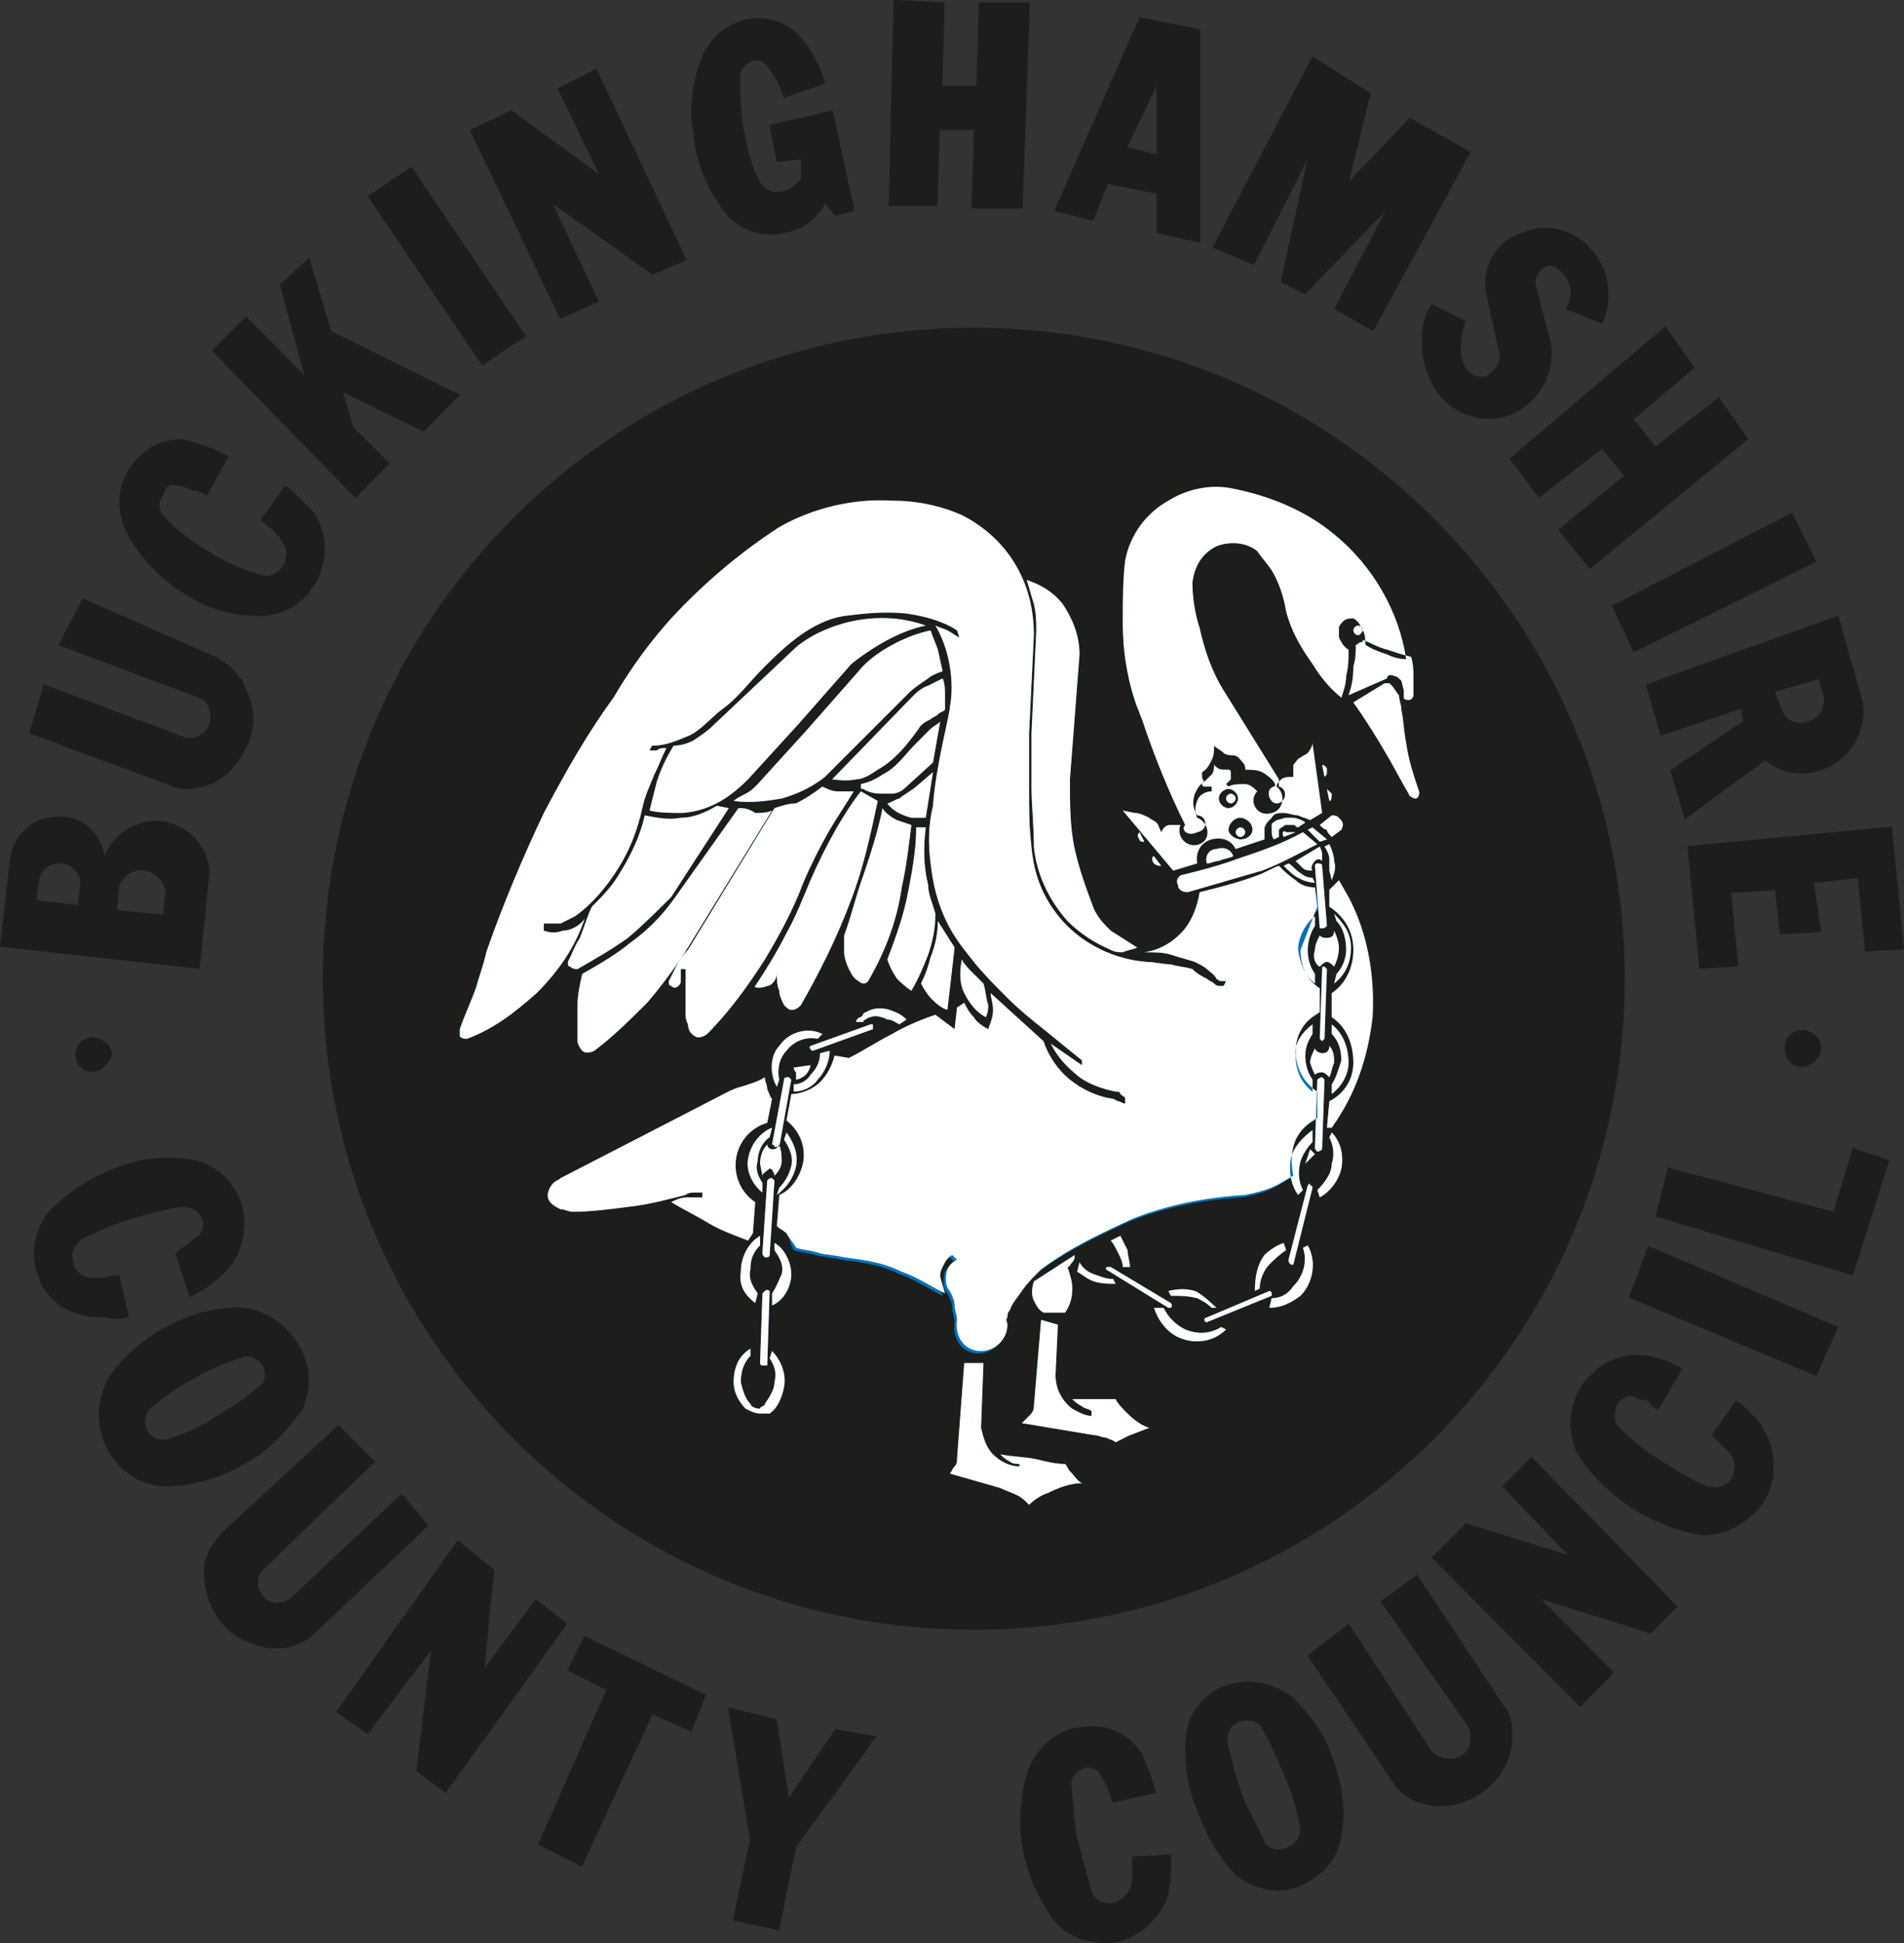 <?xml version="1.0" encoding="UTF-8"?>
<svg width="49px" height="50px" viewBox="0 0 49 50" version="1.1" xmlns="http://www.w3.org/2000/svg" xmlns:xlink="http://www.w3.org/1999/xlink">
    <rect x="0" y="0" width="49" height="50" fill="#333333" stroke="none"/>
    <!-- Generator: Sketch 57.1 (83088) - https://sketch.com -->
    <title>buckinghamshire-logo</title>
    <desc>Created with Sketch.</desc>
    <g id="Welcome" stroke="none" stroke-width="1" fill="none" fill-rule="evenodd">
        <g id="Time-off-sick" transform="translate(-20, -13)">
            <g id="buckinghamshire-logo" transform="translate(20, 13)">
                <path d="M43.423,21.775 L43.737,24.931 L44.739,24.868 L44.551,22.974 L45.679,22.911 L45.804,24.047 L46.87,23.984 L46.682,22.722 L47.809,22.596 L47.997,24.489 L49,24.426 L48.687,21.27 L43.423,21.775 Z M45.679,17.799 L45.867,18.304 L45.867,18.304 C45.992,18.556 46.306,18.682 46.556,18.556 C46.807,18.493 46.995,18.178 46.932,17.925 L46.807,17.483 L45.679,17.799 Z M42.358,17.61 L42.734,18.935 L44.802,18.241 L44.864,18.556 L42.985,19.819 L43.361,21.081 L45.428,19.566 C45.804,19.882 46.368,20.008 46.87,19.819 C47.621,19.566 48.06,18.809 47.935,18.051 L47.308,15.842 L42.358,17.61 Z M41.481,15.59 L42.045,16.789 L46.744,14.454 L46.118,13.191 L41.481,15.59 Z M38.849,11.803 L39.601,12.813 L41.23,11.55 L41.794,12.245 L40.102,13.633 L40.917,14.643 L44.99,11.298 L44.238,10.225 L42.609,11.487 L42.045,10.793 L43.611,9.467 L42.859,8.394 L38.849,11.803 L38.849,11.803 L38.849,11.803 Z M36.844,7.826 C36.656,8.079 36.593,8.394 36.593,8.773 C36.593,9.152 36.656,9.467 36.844,9.846 C37.157,10.54 37.972,10.919 38.724,10.73 C39.538,10.477 40.04,9.657 39.914,8.836 L39.538,7.385 C39.476,7.258 39.538,7.069 39.664,6.943 C39.789,6.817 39.914,6.817 40.04,6.88 C40.228,7.006 40.353,7.195 40.416,7.385 C40.416,7.574 40.416,7.763 40.29,7.953 L41.23,8.331 C41.418,7.953 41.418,7.574 41.355,7.195 C41.293,6.817 41.042,6.501 40.792,6.249 C40.353,5.87 39.726,5.744 39.162,5.996 C38.536,6.185 38.16,6.817 38.223,7.448 L38.598,9.152 C38.598,9.341 38.473,9.531 38.285,9.657 C38.035,9.783 37.721,9.594 37.659,9.341 C37.596,9.152 37.596,9.026 37.596,8.836 C37.596,8.647 37.659,8.458 37.721,8.268 L36.844,7.826 Z M31.205,6.375 L32.27,6.817 L33.648,4.103 L32.959,7.258 L33.586,7.574 L35.653,5.428 L34.338,7.953 L35.34,8.521 L37.847,3.913 L36.28,3.03 L34.714,4.671 L35.277,2.398 L33.774,1.452 L31.205,6.375 Z M29.012,3.787 L29.763,3.976 L29.763,2.209 L29.012,3.787 Z M27.132,5.428 L28.134,5.68 L28.51,4.734 L29.763,4.986 L29.763,5.996 L30.891,6.249 L30.891,0.757 L29.325,0.442 L27.132,5.428 Z M22.871,5.302 L24.124,5.302 L24.187,3.345 L25.064,3.345 L25.001,5.365 L26.317,5.365 L26.505,0.063 L25.189,0.063 L25.127,2.209 L24.249,2.209 L24.312,0.063 L22.996,0 L22.871,5.302 Z M21.492,5.554 L21.994,5.428 L21.43,2.84 L19.801,3.219 L19.988,4.166 L20.615,4.103 C20.615,4.166 20.615,4.229 20.615,4.355 C20.615,4.418 20.615,4.544 20.615,4.608 C20.49,4.734 20.302,4.923 20.114,4.923 C19.863,4.986 19.675,4.86 19.55,4.671 C19.362,4.292 19.237,3.913 19.174,3.471 C19.049,2.966 19.049,2.462 19.049,1.957 C19.049,1.767 19.174,1.641 19.362,1.578 C19.55,1.515 19.675,1.578 19.801,1.767 C19.863,1.893 19.988,2.02 20.051,2.209 C20.114,2.272 20.114,2.398 20.176,2.525 L21.242,2.146 C21.179,1.957 21.116,1.767 21.054,1.641 C20.928,1.452 20.866,1.262 20.74,1.136 C20.364,0.568 19.738,0.379 19.174,0.505 C18.673,0.631 18.234,1.01 18.046,1.515 C17.795,2.146 17.733,2.84 17.858,3.535 C17.921,4.229 18.234,4.923 18.673,5.491 C19.049,5.933 19.613,6.122 20.176,5.996 C20.615,5.933 20.991,5.68 21.242,5.239 L21.492,5.554 Z M14.412,8.205 L15.414,7.763 L14.224,5.239 L16.793,7.069 L17.67,6.69 L15.352,1.767 L14.349,2.272 L15.414,4.481 L13.159,2.84 L12.093,3.345 L14.412,8.205 Z M5.326,12.75 L5.89,11.74 C5.702,11.677 5.514,11.55 5.326,11.487 C5.138,11.424 4.887,11.361 4.699,11.298 C4.073,11.298 3.572,11.613 3.258,12.181 C3.008,12.623 3.008,13.191 3.258,13.696 C3.572,14.327 4.073,14.832 4.637,15.211 C5.201,15.59 5.827,15.842 6.517,15.842 C7.081,15.905 7.707,15.653 8.02,15.148 C8.459,14.58 8.459,13.759 8.083,13.191 C7.958,13.065 7.832,12.939 7.707,12.813 C7.582,12.686 7.457,12.56 7.331,12.497 L6.705,13.381 L7.018,13.633 C7.081,13.696 7.206,13.823 7.269,13.949 C7.394,14.138 7.394,14.391 7.269,14.58 C7.143,14.769 6.893,14.895 6.642,14.769 C6.203,14.643 5.765,14.454 5.389,14.201 C4.95,13.949 4.512,13.633 4.198,13.254 C4.073,13.128 4.073,12.876 4.198,12.75 C4.261,12.497 4.386,12.434 4.574,12.497 L4.574,12.497 C4.699,12.497 4.825,12.56 4.95,12.623 C5.075,12.623 5.201,12.686 5.326,12.75 L5.326,12.75 Z M0.752,18.872 L4.512,20.26 C4.699,20.324 4.95,20.324 5.138,20.26 C5.263,20.26 5.389,20.197 5.514,20.134 C5.89,19.945 6.141,19.629 6.329,19.251 C6.579,18.809 6.579,18.241 6.329,17.736 C6.266,17.61 6.266,17.483 6.141,17.42 C6.015,17.168 5.765,17.041 5.577,16.915 L2.13,15.4 L1.504,16.6 L5.201,17.988 L5.201,17.988 C5.389,18.114 5.451,18.367 5.389,18.619 C5.326,18.872 5.075,18.998 4.825,18.998 L1.128,17.61 L0.752,18.872 Z M12.407,9.404 L13.535,8.647 L10.59,4.292 L9.462,5.049 L12.407,9.404 Z M9.148,12.813 L10.026,11.929 L9.086,10.982 L8.835,10.099 L10.903,11.109 L11.843,10.162 L8.522,8.521 L7.958,6.627 L7.206,7.322 L7.832,9.657 L6.329,8.142 L5.451,9.026 L9.148,12.813 Z M3.008,23.416 L4.198,23.542 L4.261,22.911 C4.198,22.659 4.01,22.469 3.76,22.406 C3.446,22.343 3.196,22.533 3.07,22.785 L3.008,23.416 Z M0.94,23.164 L2.005,23.29 L2.068,22.722 C2.068,22.469 1.817,22.217 1.566,22.217 C1.316,22.217 1.065,22.343 1.003,22.659 L0.94,23.164 Z M0,24.363 L5.138,24.931 L5.389,22.469 C5.389,21.838 4.887,21.27 4.261,21.144 C3.634,21.018 2.945,21.397 2.694,22.028 C2.569,21.397 2.068,20.955 1.441,21.018 C0.815,21.018 0.313,21.523 0.251,22.154 L0,24.363 Z M3.321,33.894 L3.07,32.821 C2.945,32.821 2.82,32.821 2.694,32.884 C2.632,32.884 2.506,32.884 2.381,32.884 L2.381,32.884 C2.13,32.884 1.88,32.694 1.88,32.442 C1.817,32.189 1.942,32 2.13,31.874 C2.506,31.684 2.945,31.495 3.384,31.369 C3.822,31.243 4.261,31.116 4.699,31.053 C4.95,31.053 5.138,31.18 5.201,31.369 C5.263,31.558 5.201,31.748 5.075,31.811 C4.95,31.874 4.887,32 4.762,32.063 C4.699,32.126 4.574,32.189 4.512,32.253 L4.887,33.389 C5.075,33.262 5.263,33.199 5.389,33.073 C5.577,32.947 5.702,32.821 5.89,32.631 C6.266,32.189 6.391,31.495 6.203,30.927 C6.015,30.422 5.577,29.98 5.013,29.854 C4.324,29.728 3.634,29.791 3.008,30.043 C2.318,30.296 1.754,30.675 1.253,31.18 C0.877,31.684 0.752,32.316 1.003,32.884 C1.128,33.326 1.566,33.704 2.068,33.83 C2.256,33.894 2.506,33.894 2.694,33.894 C2.882,33.957 3.133,33.957 3.321,33.894 L3.321,33.894 Z M46.368,27.456 C46.118,27.456 45.93,27.266 45.93,26.951 C45.93,26.698 46.118,26.509 46.368,26.509 C46.619,26.509 46.87,26.698 46.87,26.951 C46.87,27.203 46.619,27.456 46.368,27.456 L46.368,27.456 Z M42.609,31.306 L47.684,32.821 L48.624,29.854 L47.684,29.539 L47.183,31.18 L42.922,30.043 L42.609,31.306 Z M41.919,33.389 L46.744,35.408 L47.308,34.146 L42.421,32.063 L41.919,33.389 Z M42.671,36.292 L43.298,35.219 C43.173,35.156 43.047,35.093 42.922,35.03 C42.797,34.967 42.671,34.967 42.483,34.903 C41.919,34.777 41.355,34.967 40.98,35.345 C40.416,35.85 40.29,36.608 40.541,37.302 C40.854,37.87 41.355,38.375 41.919,38.754 C42.483,39.132 43.11,39.385 43.799,39.511 C44.426,39.511 44.99,39.195 45.366,38.69 C45.742,38.122 45.742,37.365 45.366,36.734 C45.303,36.608 45.178,36.481 45.052,36.355 C44.927,36.229 44.802,36.103 44.676,36.04 L44.05,36.923 C44.113,36.986 44.175,37.049 44.238,37.113 C44.301,37.176 44.426,37.302 44.488,37.365 C44.676,37.554 44.676,37.87 44.551,38.059 C44.426,38.249 44.175,38.312 43.925,38.249 C43.549,38.059 43.173,37.87 42.797,37.617 C42.358,37.365 41.982,37.049 41.606,36.671 C41.543,36.544 41.543,36.355 41.606,36.166 C41.669,36.04 41.857,35.913 41.982,35.913 C42.107,35.976 42.233,36.04 42.421,36.04 C42.483,36.166 42.546,36.229 42.671,36.292 L42.671,36.292 Z M40.666,43.929 L41.543,43.045 L39.664,41.152 L42.483,42.036 L43.173,41.341 L39.413,37.491 L38.661,38.249 L40.353,40.016 L37.721,39.195 L36.844,40.079 L40.666,43.929 Z M33.648,42.604 L35.904,45.949 C35.967,46.075 36.092,46.138 36.155,46.201 C36.28,46.264 36.405,46.391 36.531,46.391 C37.095,46.58 37.721,46.454 38.223,46.075 C38.598,45.759 38.849,45.381 38.912,44.876 C38.912,44.686 38.912,44.56 38.912,44.371 C38.849,44.182 38.849,44.055 38.724,43.929 L36.468,40.521 L35.528,41.215 L37.784,44.434 C37.909,44.686 37.847,45.065 37.596,45.191 C37.345,45.318 37.032,45.255 36.844,45.065 L34.714,41.783 L33.648,42.604 Z M31.769,48.221 C32.27,48.663 33.022,48.789 33.586,48.473 C34.087,48.221 34.463,47.779 34.526,47.211 C34.651,46.517 34.526,45.823 34.275,45.191 C34.087,44.623 33.711,44.118 33.272,43.677 C32.771,43.298 32.145,43.172 31.581,43.361 C31.017,43.55 30.578,44.055 30.515,44.686 C30.453,45.381 30.578,46.138 30.891,46.769 C31.079,47.337 31.393,47.779 31.769,48.221 L31.769,48.221 Z M32.583,47.464 C32.708,47.59 32.896,47.653 33.147,47.527 C33.335,47.464 33.46,47.274 33.46,47.085 C33.398,46.643 33.272,46.201 33.084,45.759 C32.896,45.318 32.708,44.876 32.458,44.434 C32.332,44.245 32.082,44.245 31.894,44.308 C31.706,44.371 31.581,44.56 31.581,44.813 C31.706,45.318 31.831,45.823 32.019,46.328 C32.207,46.706 32.395,47.085 32.583,47.464 L32.583,47.464 Z M28.636,46.391 L29.763,46.138 L29.575,45.57 C29.513,45.444 29.45,45.318 29.387,45.128 C29.074,44.623 28.51,44.371 27.946,44.434 C27.32,44.434 26.756,44.876 26.505,45.444 C26.317,45.886 26.254,46.391 26.254,46.896 C26.254,47.779 26.568,48.6 27.069,49.357 C27.445,49.862 28.072,50.051 28.698,49.988 C29.325,49.862 29.889,49.357 30.077,48.726 C30.077,48.6 30.139,48.41 30.139,48.221 C30.139,48.032 30.139,47.905 30.139,47.716 L29.137,47.779 C29.137,47.969 29.137,48.158 29.137,48.284 C29.137,48.41 29.137,48.473 29.074,48.6 C29.012,48.789 28.761,48.978 28.573,48.978 C28.322,48.978 28.134,48.852 28.072,48.6 C27.946,48.158 27.821,47.653 27.696,47.211 L27.57,45.886 C27.57,45.696 27.758,45.57 27.884,45.507 C28.009,45.444 28.134,45.507 28.26,45.57 C28.322,45.696 28.385,45.759 28.448,45.886 C28.51,46.012 28.573,46.201 28.636,46.391 L28.636,46.391 Z M18.861,49.42 L20.051,49.673 L20.49,47.527 L22.558,44.686 L21.492,44.497 L20.302,46.264 L19.988,44.245 L18.735,43.929 L19.299,47.337 L18.861,49.42 Z M13.848,47.464 L14.976,48.032 L16.793,44.118 L17.795,44.56 L18.171,43.614 L15.038,42.099 L14.6,42.982 L15.602,43.487 L13.848,47.464 Z M8.647,44.055 L11.78,39.637 L12.72,40.395 L12.469,42.919 L13.785,41.152 L14.6,41.783 L11.467,46.138 L10.715,45.57 L11.091,42.477 L9.462,44.623 L8.647,44.055 Z M8.71,36.671 L5.702,39.448 C5.577,39.574 5.514,39.7 5.389,39.89 C5.326,40.016 5.263,40.142 5.263,40.268 C5.201,40.836 5.389,41.404 5.765,41.846 C6.078,42.162 6.517,42.351 6.955,42.414 C7.081,42.414 7.206,42.414 7.331,42.414 C7.582,42.351 7.77,42.288 7.958,42.162 L11.028,39.258 L10.339,38.438 L7.519,41.089 C7.331,41.278 7.018,41.278 6.83,41.152 C6.642,40.963 6.579,40.71 6.705,40.458 L9.65,37.617 L8.71,36.671 Z M4.261,38.249 C5.013,38.249 5.765,37.996 6.391,37.617 C6.955,37.302 7.394,36.797 7.77,36.292 C8.02,35.787 8.02,35.156 7.707,34.651 C7.394,34.083 6.83,33.704 6.203,33.641 C5.389,33.641 4.637,33.894 3.948,34.335 C3.572,34.588 3.133,34.967 2.82,35.408 C2.444,36.04 2.444,36.86 2.882,37.491 C3.196,37.933 3.697,38.249 4.261,38.249 L4.261,38.249 Z M4.261,37.049 C4.699,36.923 5.138,36.734 5.514,36.481 C5.953,36.229 6.391,35.913 6.767,35.598 C6.83,35.471 6.83,35.282 6.767,35.156 C6.642,34.967 6.454,34.903 6.329,34.903 C5.827,35.03 5.326,35.282 4.887,35.535 C4.512,35.724 4.198,35.976 3.885,36.229 C3.697,36.418 3.697,36.671 3.822,36.86 C3.885,36.986 4.073,37.049 4.261,37.049 L4.261,37.049 Z M2.381,27.582 C2.13,27.582 1.942,27.393 1.942,27.14 C1.942,26.888 2.13,26.698 2.381,26.698 C2.632,26.698 2.882,26.888 2.882,27.14 C2.82,27.329 2.632,27.582 2.381,27.582 L2.381,27.582 Z" id="Shape" fill="#1D1D1B"></path>
                <g id="Group" transform="translate(8, 8)">
                    <path d="M17.062,33.938 C7.789,33.938 0.309,26.396 0.309,17.185 C0.309,7.913 7.789,0.433 17.062,0.433 C26.335,0.433 33.815,7.975 33.815,17.185 C33.815,26.396 26.335,33.938 17.062,33.938" id="Path" fill="#1D1D1B"></path>
                    <path d="M25.778,14.589 C25.655,14.589 25.531,14.527 25.469,14.465 C25.345,14.404 25.284,14.28 25.16,14.218 L25.036,14.28 C25.16,14.404 25.284,14.527 25.407,14.589 C25.531,14.651 25.655,14.713 25.84,14.713 L25.778,14.589 L25.778,14.589 Z M8.716,12.858 C8.964,12.92 9.273,12.92 9.582,12.92 C10.262,12.858 10.756,12.549 11.251,12.055 L12.549,10.633 L13.909,9.087 C14.218,8.84 14.589,8.593 14.96,8.407 C15.207,8.284 15.516,8.16 15.825,8.098 C15.145,7.851 14.404,7.851 13.724,8.036 C13.291,8.16 12.858,8.345 12.487,8.655 L10.324,10.695 C10.2,10.818 10.015,10.942 9.829,11.065 C9.705,11.127 9.52,11.189 9.335,11.189 C9.149,11.498 9.025,11.745 8.902,12.116 L8.716,12.858 Z M11.931,12.796 L9.705,16.444 C9.582,16.567 9.458,16.753 9.396,16.876 C9.335,17 9.273,17.124 9.211,17.247 C9.211,17.309 9.211,17.371 9.273,17.371 C9.335,17.433 9.396,17.433 9.458,17.371 C9.52,17.309 9.52,17.309 9.52,17.185 C9.52,17.124 9.52,17 9.52,16.938 L9.644,16.938 L9.644,17.742 C9.644,17.865 9.644,17.989 9.644,18.051 C9.644,18.175 9.644,18.236 9.705,18.36 C9.705,18.484 9.767,18.607 9.891,18.669 C9.953,18.731 10.138,18.669 10.2,18.607 C10.756,18.051 11.251,17.371 11.684,16.691 C12.055,16.073 12.425,15.393 12.673,14.713 C12.858,14.28 13.105,13.785 13.353,13.353 C13.538,13.044 13.785,12.673 13.971,12.364 C13.847,12.364 13.662,12.364 13.538,12.364 C13.415,12.364 13.291,12.302 13.167,12.24 C12.92,12.425 12.735,12.549 12.487,12.673 C12.302,12.673 12.116,12.735 11.931,12.796 L11.931,12.796 Z M11.004,12.796 L9.335,15.145 C9.025,15.578 8.655,15.949 8.222,16.258 C7.851,16.567 7.418,16.815 6.985,17.062 C6.924,17.309 6.862,17.618 6.862,17.865 C6.862,18.175 6.862,18.484 6.862,18.793 C6.862,18.855 6.924,18.978 6.985,19.04 C7.047,19.102 7.171,19.102 7.295,19.04 C7.789,18.669 8.222,18.236 8.655,17.804 C9.025,17.371 9.396,16.876 9.705,16.382 L11.869,12.858 C11.745,12.92 11.56,12.92 11.436,12.92 C11.251,12.796 11.127,12.796 11.004,12.796 L11.004,12.796 Z M10.756,12.796 L10.447,12.735 C10.138,12.92 9.829,13.044 9.52,13.044 C9.211,13.105 8.902,13.044 8.593,12.982 C8.469,13.538 8.222,14.033 7.913,14.527 C7.727,14.836 7.48,15.084 7.233,15.331 C7.109,15.578 7.047,15.825 6.924,16.135 C6.8,16.32 6.738,16.505 6.615,16.753 C6.615,16.815 6.615,16.876 6.676,16.876 C6.738,16.938 6.8,16.938 6.862,16.938 C7.295,16.691 7.727,16.444 8.16,16.135 C8.531,15.825 8.902,15.455 9.273,15.084 L10.756,12.796 Z M16.258,9.273 L16.135,8.716 C16.073,8.531 16.011,8.407 15.949,8.222 C15.64,8.284 15.331,8.407 15.084,8.531 C14.713,8.716 14.342,8.964 14.095,9.273 L12.735,10.818 L11.498,12.178 C11.375,12.302 11.313,12.364 11.189,12.425 C11.065,12.487 10.942,12.549 10.88,12.611 C11.313,12.673 11.745,12.611 12.116,12.549 C12.549,12.425 12.92,12.24 13.229,11.993 L15.393,9.829 C15.516,9.705 15.702,9.582 15.887,9.458 C15.949,9.396 16.073,9.335 16.258,9.273 L16.258,9.273 Z M13.415,12.055 C13.415,12.055 13.785,12.116 14.033,12.055 C14.218,12.055 14.404,11.931 14.589,11.807 C15.022,11.56 15.331,11.189 15.64,10.756 C15.702,10.633 15.825,10.571 15.949,10.509 C16.011,10.447 16.073,10.447 16.135,10.385 C16.196,10.324 16.258,10.324 16.32,10.262 C16.32,10.138 16.32,10.015 16.32,9.891 C16.32,9.767 16.32,9.582 16.258,9.458 C16.135,9.52 16.011,9.582 15.887,9.644 C15.702,9.705 15.578,9.829 15.455,9.953 L13.415,12.055 Z M14.589,12.611 C14.404,13.476 14.218,14.342 13.909,15.145 C13.538,16.135 13.105,17 12.611,17.865 C12.549,17.927 12.487,17.989 12.364,17.989 C12.302,17.989 12.24,17.927 12.178,17.865 C12.116,17.742 12.055,17.618 12.055,17.495 C11.993,17.371 11.993,17.185 11.993,17.062 C11.993,17.185 11.869,17.371 11.745,17.371 C11.622,17.433 11.375,17.433 11.436,17.371 C11.684,17 11.993,16.505 12.24,16.011 C12.487,15.578 12.673,15.084 12.858,14.651 C13.044,14.218 13.291,13.724 13.538,13.291 C13.724,12.982 13.909,12.673 14.156,12.364 L14.589,12.611 Z M16.011,11.622 L16.196,10.571 C16.135,10.633 16.011,10.695 15.949,10.756 C15.825,10.88 15.702,11.004 15.578,11.127 C15.269,11.436 15.084,11.745 14.713,11.931 C14.527,12.055 14.404,12.116 14.156,12.178 C14.156,12.178 14.156,12.24 14.156,12.24 C14.156,12.302 14.156,12.302 14.218,12.302 C14.404,12.425 14.589,12.425 14.836,12.425 C15.022,12.425 15.145,12.425 15.331,12.24 L16.011,11.622 Z M15.825,13.044 L16.011,11.869 L15.578,12.24 C15.516,12.302 15.207,12.487 15.145,12.549 C15.084,12.549 14.898,12.673 14.836,12.673 C14.96,12.858 15.207,12.982 15.455,13.044 C15.516,13.044 15.64,13.044 15.825,13.044 L15.825,13.044 Z M15.455,13.229 L15.084,13.105 C14.96,13.044 14.775,12.92 14.713,12.796 C14.589,13.415 14.404,13.971 14.218,14.527 C14.033,15.022 13.909,15.578 13.724,16.073 C13.724,16.135 13.724,16.196 13.724,16.32 C13.724,16.382 13.724,16.444 13.724,16.505 C13.724,16.629 13.785,16.815 13.847,16.938 C13.909,17.062 13.971,17.185 14.095,17.247 C14.095,17.247 14.156,17.309 14.218,17.309 C14.28,17.309 14.28,17.309 14.342,17.247 C14.775,16.505 15.084,15.702 15.207,14.836 C15.331,14.28 15.393,13.724 15.455,13.229 L15.455,13.229 Z M15.455,17.495 C15.64,17.185 15.764,16.876 15.887,16.567 C16.011,16.196 16.073,15.887 16.073,15.516 C16.011,15.269 15.887,15.022 15.887,14.775 C15.764,14.28 15.764,13.785 15.825,13.291 L15.578,13.291 C15.578,13.909 15.455,14.527 15.331,15.145 C15.207,15.702 15.022,16.196 14.836,16.691 C14.898,16.876 14.96,17 15.084,17.185 C15.145,17.247 15.269,17.371 15.455,17.495 L15.455,17.495 Z M16.382,17.989 L16.567,16.382 L16.135,15.702 C16.135,16.011 16.073,16.32 15.949,16.629 C15.887,16.876 15.825,17.062 15.702,17.309 C15.764,17.433 15.887,17.618 15.949,17.68 C16.073,17.804 16.196,17.927 16.382,17.989 L16.382,17.989 Z M17.309,17.309 L17,17 C16.938,16.938 16.815,16.815 16.753,16.691 C16.691,17 16.691,17.309 16.815,17.556 C16.938,17.804 17.124,18.051 17.371,18.175 C17.433,18.051 17.433,17.927 17.433,17.865 C17.371,17.68 17.371,17.495 17.309,17.309 L17.309,17.309 Z M21.265,16.382 L20.585,15.949 C20.4,15.764 20.276,15.64 20.153,15.393 C19.967,14.898 19.782,14.404 19.658,13.847 C19.535,13.291 19.535,12.673 19.535,12.055 L19.782,8.84 C19.782,8.345 19.596,7.913 19.349,7.542 C19.102,7.233 18.793,7.047 18.422,6.924 C18.484,7.109 18.545,7.356 18.607,7.542 C18.669,7.789 18.669,8.036 18.669,8.222 L18.545,10.88 C18.545,11.375 18.545,11.807 18.545,12.24 C18.545,12.735 18.607,13.229 18.607,13.785 C18.669,14.465 18.978,15.145 19.473,15.702 C19.782,16.011 20.153,16.258 20.585,16.444 C20.709,16.505 20.771,16.505 20.895,16.505 C21.018,16.444 21.142,16.444 21.265,16.382 L21.265,16.382 Z M12.425,24.171 C12.611,24.233 12.796,24.233 12.982,24.295 C13.167,24.356 13.415,24.356 13.662,24.418 C14.156,24.48 14.651,24.542 15.145,24.789 C15.516,24.913 15.887,25.16 16.258,25.345 L16.135,24.913 C16.135,24.851 16.135,24.789 16.196,24.665 C16.258,24.542 16.32,24.418 16.444,24.356 L16.567,24.48 L16.567,24.48 C16.444,24.542 16.382,24.604 16.32,24.727 C16.258,24.913 16.258,25.16 16.382,25.284 C16.444,25.407 16.505,25.531 16.505,25.655 C16.505,25.778 16.567,25.902 16.567,26.025 C16.505,26.458 16.753,26.829 17.185,26.829 C17.556,26.829 17.865,26.52 17.865,26.149 C17.865,26.087 17.804,26.025 17.865,25.964 C17.865,25.902 17.865,25.84 17.927,25.778 C17.989,25.593 18.113,25.469 18.236,25.284 C18.36,25.098 18.545,24.913 18.731,24.727 C19.473,24.171 20.276,23.8 21.08,23.429 C22.007,23.058 22.996,22.873 23.985,22.811 C24.295,22.749 24.542,22.687 24.789,22.564 C24.913,22.502 25.098,22.378 25.222,22.316 L25.222,22.316 C25.16,22.007 25.16,21.698 25.284,21.389 C25.407,21.142 25.593,20.956 25.84,20.833 L25.84,20.153 C25.469,19.905 25.284,19.535 25.284,19.102 C25.284,18.669 25.531,18.298 25.902,18.113 L25.902,17.495 C25.531,17.247 25.407,16.876 25.407,16.505 C25.407,16.073 25.593,15.64 25.964,15.393 L25.84,14.836 C25.84,14.465 25.84,14.465 25.84,14.836 C25.655,14.836 25.469,14.775 25.345,14.651 C25.16,14.527 25.036,14.404 24.913,14.28 C24.727,14.342 24.542,14.465 24.356,14.527 C23.862,14.713 23.367,14.836 22.873,14.96 C22.811,15.331 22.687,15.64 22.502,15.887 C22.255,16.196 21.884,16.444 21.451,16.505 C21.698,16.505 21.945,16.505 22.131,16.567 C22.316,16.629 22.564,16.691 22.749,16.753 C22.873,16.815 22.996,16.876 23.058,16.938 C23.12,17 23.244,17.062 23.305,17.185 C23.305,17.185 23.367,17.247 23.429,17.247 C23.491,17.247 23.491,17.247 23.553,17.247 L23.491,17.371 C23.429,17.371 23.429,17.371 23.367,17.371 C23.305,17.371 23.244,17.309 23.244,17.309 C23.182,17.247 23.12,17.247 23.058,17.185 C22.935,17.124 22.811,17.062 22.687,16.938 C22.502,16.876 22.316,16.876 22.131,16.815 C21.945,16.815 21.698,16.753 21.513,16.753 C20.709,16.691 19.905,16.32 19.349,15.702 C18.855,15.145 18.607,14.527 18.545,13.785 C18.484,13.291 18.484,12.796 18.484,12.302 C18.484,11.807 18.484,11.375 18.484,10.88 L18.607,8.345 C18.607,7.604 18.422,6.924 17.989,6.305 C17.68,5.873 17.247,5.502 16.753,5.255 C16.196,5.007 15.578,4.884 14.96,4.884 C13.971,4.822 12.92,5.069 12.055,5.564 C11.004,6.244 10.076,7.047 9.273,7.913 C8.716,8.531 8.222,9.211 7.789,9.953 C7.109,10.88 6.553,11.869 5.996,12.92 C5.44,14.095 4.945,15.269 4.513,16.505 C4.451,16.815 4.327,17.124 4.265,17.371 C4.142,17.742 3.956,18.113 3.833,18.484 C3.833,18.545 3.833,18.607 3.833,18.669 C3.895,18.731 3.956,18.731 4.018,18.731 C4.698,18.484 5.255,18.051 5.811,17.556 C6.367,17 6.8,16.382 7.047,15.64 C6.924,15.825 6.676,15.949 6.491,15.949 C6.305,16.011 6.182,16.011 5.996,15.949 L5.996,15.764 C6.12,15.764 6.305,15.764 6.429,15.764 C6.553,15.702 6.676,15.64 6.8,15.578 C7.233,15.269 7.604,14.836 7.913,14.342 C8.222,13.847 8.407,13.353 8.531,12.796 C8.593,12.487 8.716,12.24 8.84,11.931 C8.964,11.684 9.025,11.498 9.149,11.251 C9.025,11.251 8.964,11.251 8.902,11.313 C8.84,11.313 8.778,11.313 8.716,11.313 L8.778,11.189 C9.149,11.189 9.396,11.065 9.705,10.942 C10.015,10.818 10.324,10.447 10.571,10.262 C11.004,9.953 11.251,9.582 11.684,9.149 C12.24,8.593 12.92,7.975 13.724,7.851 C14.218,7.789 14.775,7.727 15.331,7.789 C15.764,7.851 16.258,7.975 16.629,8.222 L16.691,8.407 C16.567,8.345 16.505,8.284 16.382,8.222 C16.258,8.16 16.196,8.16 16.073,8.098 C16.258,8.407 16.382,8.778 16.444,9.149 C16.505,9.52 16.505,9.891 16.444,10.2 C16.444,10.385 16.073,11.745 16.011,12.735 C16.011,14.527 16.011,14.465 16.011,12.735 C15.887,13.229 15.887,13.724 15.949,14.218 C16.011,14.775 16.135,15.269 16.382,15.764 C16.567,16.135 16.815,16.444 17.062,16.753 C17.309,17.062 17.618,17.371 17.927,17.68 C18.236,17.989 18.545,18.236 18.855,18.484 C19.164,18.731 19.535,19.04 19.844,19.287 L19.844,19.411 L19.04,18.855 C19.225,19.225 19.473,19.473 19.782,19.72 C20.029,19.905 20.4,20.029 20.709,20.091 C20.771,20.091 20.833,20.091 20.833,20.153 C20.895,20.215 20.956,20.215 20.956,20.276 L20.956,20.4 C20.895,20.4 20.833,20.338 20.771,20.338 L20.647,20.276 C20.215,20.215 19.844,20.029 19.535,19.782 C19.225,19.535 18.978,19.164 18.855,18.793 L17.495,17.556 C17.495,17.68 17.556,17.804 17.556,17.989 C17.556,18.175 17.495,18.298 17.433,18.484 C17.309,18.422 17.124,18.298 17.062,18.175 C16.938,18.051 16.876,17.927 16.815,17.804 L16.629,17.927 L16.567,18.484 L16.073,18.113 C15.702,18.236 15.269,18.422 14.96,18.607 C14.589,18.793 14.218,19.04 13.847,19.225 L13.538,19.164 C13.476,19.411 13.353,19.658 13.167,19.844 C12.982,20.029 12.673,20.153 12.425,20.153 L12.302,20.833 C12.611,21.08 12.796,21.451 12.735,21.884 C12.673,22.255 12.425,22.625 12.116,22.749 L12.055,23.553 C12.116,23.615 12.24,23.676 12.302,23.738 C12.302,23.924 12.364,24.047 12.425,24.171 L12.425,24.171 Z M22.502,13.229 C22.069,12.364 21.698,11.436 21.389,10.509 C21.327,10.385 21.327,10.324 21.265,10.2 C21.018,9.52 20.895,8.778 20.895,8.036 C20.895,7.48 20.895,6.924 20.956,6.429 C21.08,5.749 21.513,5.193 22.069,4.884 C22.564,4.575 23.182,4.451 23.738,4.575 L23.738,4.575 C24.665,4.76 25.593,5.131 26.335,5.749 C27.324,6.553 28.004,7.727 28.189,8.964 C28.004,8.964 27.818,8.902 27.695,8.84 C27.509,8.778 27.324,8.716 27.138,8.593 C27.138,8.469 27.138,8.345 27.076,8.222 C27.015,8.098 26.953,7.975 26.829,7.913 C26.767,7.913 26.644,7.913 26.582,7.975 C26.52,8.036 26.458,8.098 26.458,8.16 C26.458,8.222 26.458,8.345 26.458,8.407 C26.52,8.531 26.582,8.655 26.705,8.716 C26.705,8.964 26.705,9.149 26.644,9.396 C26.644,9.582 26.582,9.767 26.52,9.953 C26.211,9.705 25.964,9.396 25.778,9.087 C25.469,8.655 25.222,8.222 25.098,7.727 C25.036,7.356 24.913,6.985 24.727,6.676 C24.604,6.491 24.48,6.367 24.356,6.182 C24.047,5.935 23.615,5.935 23.305,6.058 C22.935,6.244 22.749,6.553 22.687,6.985 C22.687,7.356 22.749,7.789 22.873,8.16 C22.996,8.716 23.182,9.273 23.491,9.767 L24.913,12.055 L24.913,12.24 C25.16,12.302 25.098,12.673 24.851,12.673 C24.665,12.673 24.542,12.302 24.789,12.24 C24.913,12.178 24.604,11.931 24.48,11.869 C24.356,11.807 24.171,11.807 24.047,11.807 C24.047,11.745 24.047,11.684 23.985,11.622 C23.924,11.56 23.862,11.436 23.738,11.436 C23.676,11.436 23.553,11.436 23.491,11.375 C23.429,11.313 23.305,11.251 23.244,11.189 C23.244,11.313 23.244,11.436 23.182,11.56 C23.12,11.684 23.058,11.807 22.935,11.869 C22.935,11.931 22.935,11.993 22.935,11.993 C22.935,12.055 22.996,12.116 22.996,12.116 C22.873,12.178 22.811,12.302 22.749,12.425 C22.687,12.611 22.687,12.796 22.811,12.982 C23.058,12.982 23.12,13.353 22.811,13.415 C22.564,13.538 22.378,13.353 22.502,13.229 L22.502,13.229 L22.502,13.229 Z M26.829,10.076 C27.138,10.509 27.447,11.004 27.695,11.436 C27.88,11.745 28.065,12.116 28.251,12.425 C28.251,12.487 28.375,12.549 28.436,12.549 C28.498,12.549 28.56,12.425 28.498,12.302 C28.375,11.931 28.251,11.56 28.189,11.127 C28.127,10.818 28.127,10.571 28.065,10.262 C28.065,10.138 28.004,10.015 28.004,9.891 C27.942,9.829 27.88,9.705 27.818,9.644 C27.818,9.644 27.756,9.582 27.756,9.582 C27.695,9.582 27.633,9.582 27.633,9.582 L26.829,10.076 Z M26.705,9.891 L27.695,9.458 C27.695,9.396 27.756,9.335 27.88,9.396 C27.942,9.396 28.004,9.458 28.065,9.52 L28.127,9.767 C28.127,9.829 28.127,9.829 28.127,9.891 C28.127,9.891 28.127,9.953 28.127,9.953 C28.127,10.015 28.251,10.015 28.251,10.015 C28.313,10.015 28.375,9.953 28.375,9.891 C28.375,9.767 28.375,9.644 28.375,9.458 C28.375,9.273 28.375,9.087 28.313,8.902 C28.065,8.84 27.88,8.778 27.695,8.716 C27.447,8.655 27.262,8.531 27.076,8.469 C27.076,8.531 27.015,8.531 27.015,8.531 C26.953,8.531 26.953,8.593 26.891,8.593 C26.891,8.778 26.891,8.964 26.829,9.149 C26.829,9.52 26.767,9.705 26.705,9.891 L26.705,9.891 Z M26.953,8.345 C26.891,8.345 26.829,8.284 26.829,8.222 C26.829,8.16 26.891,8.098 26.953,8.098 C27.015,8.098 27.076,8.16 27.076,8.222 C27.076,8.222 27.015,8.345 26.953,8.345 L26.953,8.345 Z M23.058,14.218 C23.182,14.218 23.244,14.156 23.367,14.156 C23.491,14.095 23.615,14.095 23.738,14.033 C23.676,13.847 23.491,13.785 23.305,13.847 C23.12,13.847 22.996,14.033 23.058,14.218 L23.058,14.218 Z M23.615,12.796 C23.491,12.796 23.367,12.673 23.367,12.549 C23.367,12.425 23.491,12.302 23.615,12.302 C23.738,12.302 23.862,12.425 23.862,12.549 C23.862,12.673 23.738,12.796 23.615,12.796 L23.615,12.796 Z M23.676,12.673 C23.615,12.673 23.553,12.611 23.553,12.549 C23.553,12.487 23.615,12.425 23.676,12.425 C23.738,12.425 23.8,12.487 23.8,12.549 C23.8,12.611 23.738,12.673 23.676,12.673 L23.676,12.673 Z M23.924,13.6 C23.8,13.6 23.615,13.476 23.615,13.353 C23.615,13.229 23.738,13.044 23.924,13.044 C24.047,13.044 24.233,13.167 24.233,13.353 C24.233,13.476 24.109,13.6 23.924,13.6 L23.924,13.6 Z M23.924,13.538 C23.862,13.538 23.8,13.476 23.8,13.415 C23.8,13.353 23.862,13.291 23.924,13.291 C23.985,13.291 24.047,13.353 24.047,13.415 C24.047,13.476 23.985,13.538 23.924,13.538 L23.924,13.538 Z M22.193,14.404 L20.895,12.858 L21.204,12.92 C21.327,12.92 21.451,12.982 21.575,13.044 C21.636,13.105 21.698,13.105 21.76,13.167 C21.822,13.229 21.822,13.291 21.884,13.415 C21.945,13.291 22.007,13.229 22.131,13.229 C22.193,13.229 22.316,13.229 22.378,13.229 C22.255,13.538 22.564,13.847 22.873,13.724 C23.182,13.6 23.12,13.167 22.811,13.044 C22.749,12.92 22.749,12.735 22.811,12.611 C22.873,12.425 23.058,12.364 23.182,12.364 L23.182,12.24 L22.996,12.24 C22.996,12.24 22.935,12.24 22.935,12.178 C22.935,12.178 22.935,12.116 22.996,12.116 C23.058,12.055 23.12,11.993 23.182,11.931 C23.244,11.869 23.244,11.745 23.244,11.684 C23.305,11.745 23.367,11.807 23.491,11.807 L23.615,11.807 C23.615,11.807 23.676,11.807 23.676,11.869 C23.676,11.869 23.676,11.869 23.676,11.931 C23.676,11.931 23.676,11.993 23.676,12.055 L23.553,12.178 L23.615,12.24 C23.738,12.178 23.862,12.178 24.047,12.178 C24.171,12.178 24.295,12.302 24.356,12.364 C24.109,12.611 24.356,13.044 24.727,12.92 C25.036,12.858 25.098,12.425 24.851,12.24 C24.851,12.178 24.913,12.116 24.975,12.055 C25.036,11.993 25.16,11.993 25.284,11.993 C25.284,11.931 25.284,11.807 25.284,11.684 C25.345,11.622 25.407,11.498 25.469,11.498 C25.531,11.436 25.593,11.436 25.655,11.375 C25.716,11.313 25.778,11.189 25.778,11.127 L26.025,12.92 L25.716,13.105 C25.593,13.044 25.531,13.044 25.407,12.982 C25.284,12.982 25.16,12.92 25.036,12.92 C24.913,12.92 24.789,12.92 24.727,13.044 C24.604,13.167 24.604,13.167 24.542,13.291 C24.542,13.353 24.542,13.6 24.542,13.6 L23.8,13.847 C23.676,13.6 23.429,13.538 23.182,13.6 C22.935,13.662 22.749,13.909 22.811,14.218 L22.193,14.404 Z M21.451,13.662 C21.389,13.662 21.327,13.662 21.327,13.6 C21.265,13.538 21.265,13.476 21.327,13.415 L21.451,13.662 Z M21.698,14.033 L21.884,14.28 C21.822,14.28 21.76,14.28 21.698,14.218 C21.636,14.156 21.636,14.033 21.698,14.033 L21.698,14.033 Z M26.087,11.993 C26.149,11.931 26.149,11.931 26.149,11.807 C26.149,11.745 26.087,11.684 26.025,11.684 L26.087,11.993 Z M26.211,12.611 C26.273,12.611 26.273,12.487 26.273,12.425 C26.211,12.364 26.211,12.364 26.149,12.302 L26.211,12.611 Z M22.564,14.96 L24.48,14.404 C24.975,14.218 25.407,13.971 25.902,13.724 L25.531,13.415 C24.975,13.724 24.418,13.909 23.862,14.095 C23.367,14.28 22.873,14.404 22.378,14.527 C22.316,14.589 22.255,14.651 22.316,14.775 C22.316,14.898 22.44,14.96 22.564,14.96 L22.564,14.96 Z M26.273,13.538 L26.52,13.353 C26.582,13.229 26.582,13.167 26.458,13.044 C26.396,12.982 26.335,12.982 26.273,12.982 L25.964,13.229 C26.025,13.291 26.087,13.353 26.149,13.353 C26.149,13.415 26.211,13.476 26.273,13.538 L26.273,13.538 Z M24.789,13.6 L24.913,13.538 L24.913,13.476 L24.913,13.353 C24.913,13.353 24.913,13.353 24.975,13.291 C25.036,13.291 25.036,13.229 25.098,13.229 C25.16,13.229 25.222,13.229 25.284,13.229 C25.345,13.229 25.345,13.291 25.407,13.291 L25.593,13.167 C25.531,13.105 25.345,13.044 25.284,13.044 C25.222,13.044 25.16,13.044 25.098,13.044 C25.036,13.044 24.913,13.105 24.851,13.105 C24.789,13.167 24.727,13.167 24.727,13.229 C24.727,13.229 24.727,13.291 24.727,13.291 C24.727,13.476 24.727,13.538 24.789,13.6 L24.789,13.6 Z M25.036,13.538 L25.345,13.415 L25.284,13.415 C25.222,13.415 25.16,13.415 25.098,13.415 C25.036,13.353 24.975,13.415 25.036,13.538 L25.036,13.538 Z M25.964,13.662 L26.149,13.6 L25.778,13.291 L25.655,13.353 L25.964,13.662 Z M26.211,14.404 L26.273,14.651 C26.335,14.465 26.396,14.342 26.335,14.156 C26.335,14.033 26.273,13.847 26.211,13.724 L26.087,13.785 C26.087,13.785 26.211,13.971 26.211,14.095 C26.211,14.218 26.211,14.342 26.211,14.404 L26.211,14.404 Z M25.345,14.156 C25.407,14.218 25.469,14.28 25.531,14.342 C25.593,14.404 25.716,14.404 25.778,14.404 C25.716,14.342 25.778,14.218 25.84,14.156 C25.902,14.095 25.964,14.095 26.025,14.156 L26.025,13.971 C26.025,13.909 25.964,13.785 25.964,13.785 L25.345,14.156 Z M25.964,16.876 L25.964,16.876 C26.025,16.815 26.087,16.753 26.149,16.753 C26.211,16.753 26.273,16.815 26.335,16.876 C26.396,16.753 26.458,16.567 26.458,16.382 C26.458,16.258 26.396,16.073 26.335,15.949 C26.335,16.073 26.273,16.135 26.149,16.135 C26.087,16.135 26.025,16.135 25.964,16.073 C25.902,16.196 25.84,16.32 25.84,16.444 C25.778,16.629 25.84,16.815 25.964,16.876 L25.964,16.876 Z M25.964,15.887 C25.964,15.887 26.025,15.887 26.025,15.887 C26.087,15.887 26.087,15.887 26.149,15.825 L26.025,14.28 C26.025,14.218 25.964,14.218 25.902,14.218 C25.84,14.218 25.84,14.28 25.84,14.28 L25.964,15.887 Z M26.335,17.309 C26.644,17.062 26.767,16.753 26.767,16.382 C26.767,16.011 26.582,15.764 26.335,15.516 L26.396,15.702 C26.582,15.887 26.644,16.196 26.644,16.444 C26.644,16.691 26.52,16.938 26.396,17.062 L26.335,17.309 Z M25.84,17.309 L25.84,17.062 C25.716,16.876 25.655,16.691 25.655,16.444 C25.655,16.258 25.716,16.011 25.84,15.825 L25.84,15.578 C25.593,15.764 25.407,16.135 25.407,16.444 C25.469,16.815 25.593,17.124 25.84,17.309 L25.84,17.309 Z M25.964,18.731 C25.964,18.731 26.025,18.793 26.025,18.793 C26.025,18.793 26.087,18.731 26.087,18.731 L26.149,16.938 C26.149,16.938 26.087,16.876 26.087,16.876 C26.025,16.876 26.025,16.876 26.025,16.938 L25.964,18.731 Z M25.84,19.658 C25.902,19.596 25.964,19.596 26.025,19.596 C26.087,19.596 26.149,19.658 26.211,19.72 C26.273,19.596 26.273,19.473 26.335,19.349 C26.335,19.225 26.335,19.04 26.211,18.916 C26.211,19.04 26.149,19.102 26.025,19.102 C25.964,19.102 25.84,19.04 25.84,18.978 C25.778,19.102 25.716,19.225 25.716,19.349 C25.716,19.349 25.778,19.535 25.84,19.658 L25.84,19.658 Z M26.273,19.905 L26.273,20.153 C26.52,19.967 26.705,19.658 26.705,19.349 C26.705,18.978 26.582,18.607 26.273,18.36 L26.273,18.607 C26.458,18.793 26.52,19.04 26.52,19.287 C26.458,19.473 26.396,19.72 26.273,19.905 L26.273,19.905 Z M25.778,20.091 L25.778,19.782 C25.655,19.596 25.593,19.411 25.593,19.164 C25.593,18.978 25.655,18.793 25.778,18.607 L25.778,18.36 C25.531,18.545 25.284,18.855 25.345,19.164 C25.345,19.596 25.531,19.905 25.778,20.091 L25.778,20.091 Z M25.84,21.513 C25.84,21.575 25.84,21.575 25.902,21.636 C25.902,21.636 25.964,21.636 26.025,21.575 L26.087,19.782 C26.087,19.782 26.025,19.72 26.025,19.72 C25.964,19.72 25.902,19.782 25.902,19.782 L25.84,21.513 Z M25.902,22.625 L25.964,22.811 C26.211,22.687 26.458,22.378 26.52,22.069 C26.582,21.76 26.52,21.389 26.273,21.142 L26.211,21.265 C26.335,21.513 26.335,21.76 26.273,21.945 C26.273,22.193 26.087,22.44 25.902,22.625 L25.902,22.625 Z M25.407,22.749 L25.531,22.625 C25.407,22.378 25.407,22.131 25.469,21.884 C25.531,21.698 25.655,21.513 25.778,21.389 L25.778,21.08 C25.531,21.265 25.284,21.513 25.222,21.822 C25.16,22.131 25.222,22.502 25.407,22.749 L25.407,22.749 Z M25.593,21.945 L25.84,21.698 L25.716,21.575 L25.593,21.945 Z M25.655,22.502 L25.16,24.418 C25.16,24.48 25.16,24.48 25.222,24.542 C25.222,24.542 25.284,24.542 25.284,24.542 L25.778,22.564 C25.778,22.502 25.716,22.502 25.716,22.502 C25.716,22.44 25.716,22.44 25.655,22.502 L25.655,22.502 Z M24.295,25.222 L24.418,25.16 C24.418,24.913 24.542,24.665 24.665,24.542 C24.789,24.418 24.913,24.295 25.098,24.171 L25.036,23.985 C24.851,24.047 24.665,24.171 24.542,24.295 C24.356,24.542 24.295,24.851 24.295,25.222 L24.295,25.222 Z M24.665,25.655 C24.975,25.655 25.222,25.531 25.469,25.345 C25.778,25.036 25.902,24.48 25.655,24.047 L25.531,24.109 C25.655,24.48 25.531,24.851 25.284,25.098 C25.16,25.284 24.975,25.407 24.727,25.407 L24.665,25.655 Z M23.058,25.902 C22.996,25.902 22.996,25.964 22.996,25.964 C22.996,26.025 23.058,26.025 23.058,26.025 L24.727,25.345 C24.727,25.345 24.727,25.284 24.727,25.284 C24.727,25.222 24.665,25.222 24.665,25.222 L23.058,25.902 Z M22.069,25.222 L22.131,25.345 C22.378,25.345 22.564,25.345 22.811,25.407 C22.935,25.469 23.058,25.531 23.182,25.655 L23.305,25.655 C23.305,25.655 22.935,25.284 22.749,25.222 C22.564,25.16 22.316,25.16 22.069,25.222 L22.069,25.222 Z M21.698,25.655 C21.822,26.025 22.069,26.335 22.44,26.458 C22.811,26.582 23.244,26.52 23.553,26.211 L23.429,26.149 C23.12,26.335 22.811,26.335 22.502,26.211 C22.255,26.087 22.069,25.902 21.945,25.655 L21.698,25.655 Z M22.069,25.655 L20.462,24.665 C20.462,24.604 20.462,24.604 20.524,24.604 C20.524,24.604 20.585,24.604 20.585,24.604 L22.131,25.531 C22.131,25.531 22.193,25.593 22.131,25.655 C22.193,25.655 22.131,25.655 22.069,25.655 L22.069,25.655 Z M20.895,24.604 L21.08,24.604 C21.08,24.48 21.018,24.295 21.018,24.171 C20.956,24.047 20.895,23.924 20.833,23.8 L20.585,23.924 C20.647,23.985 20.709,24.109 20.771,24.233 C20.833,24.356 20.895,24.48 20.895,24.604 L20.895,24.604 Z M19.782,24.48 L19.72,24.727 C19.844,24.789 19.967,24.913 20.153,24.975 C20.338,25.036 20.524,25.036 20.709,25.036 L20.647,24.913 C20.462,24.913 20.338,24.851 20.153,24.789 C19.967,24.727 19.844,24.604 19.782,24.48 L19.782,24.48 Z M26.149,21.018 L26.273,21.018 C26.891,20.153 27.2,19.225 27.324,18.175 C27.385,17.124 27.2,16.011 26.705,15.084 L26.458,14.651 L26.211,14.898 L26.211,15.331 L26.211,15.331 C26.582,15.578 26.829,15.949 26.829,16.444 C26.829,16.876 26.644,17.309 26.273,17.556 L26.273,18.175 C26.644,18.422 26.829,18.855 26.829,19.349 C26.829,19.782 26.582,20.153 26.211,20.338 L26.149,21.018 Z M11.251,23.924 C10.942,23.8 10.571,23.676 10.262,23.491 C9.953,23.305 9.582,23.12 9.273,22.935 C9.396,22.873 9.52,22.811 9.705,22.811 C9.829,22.811 9.953,22.811 10.076,22.811 L10.076,22.687 C10.015,22.687 9.953,22.687 9.891,22.687 C9.829,22.687 9.705,22.687 9.644,22.749 C9.149,22.873 8.716,22.996 8.16,23.058 C7.665,23.12 7.233,23.182 6.738,23.182 L6.738,23.182 C6.615,23.182 6.553,23.12 6.429,23.12 C6.305,23.058 6.182,22.996 6.12,22.873 C6.058,22.749 6.12,22.564 6.244,22.44 C6.305,22.378 6.367,22.378 6.429,22.316 L10.385,20.276 L10.385,20.276 C10.633,20.153 10.818,20.029 11.065,19.967 C11.251,19.905 11.498,19.844 11.684,19.72 C11.684,19.844 11.745,19.905 11.745,20.029 C11.807,20.153 11.807,20.215 11.869,20.276 L11.745,20.895 C11.313,21.018 11.004,21.389 10.942,21.822 C10.88,22.255 11.065,22.687 11.436,22.935 L11.375,23.738 L11.251,23.924 Z M14.033,18.298 L14.218,18.298 C14.218,18.298 14.218,18.236 14.28,18.236 C14.28,18.236 14.342,18.175 14.404,18.175 C14.527,18.113 14.713,18.175 14.836,18.236 C14.96,18.236 15.022,18.298 15.145,18.36 L15.331,18.236 C15.207,18.113 15.084,18.051 14.898,17.989 C14.713,17.927 14.465,17.927 14.28,18.051 C14.218,18.051 14.218,18.113 14.156,18.175 C14.095,18.175 14.033,18.236 14.033,18.298 L14.033,18.298 Z M14.404,18.36 L12.858,18.916 C12.858,18.916 12.796,18.978 12.858,18.978 C12.858,19.04 12.92,19.04 12.92,19.04 L14.465,18.484 C14.465,18.422 14.465,18.422 14.465,18.36 C14.527,18.36 14.465,18.36 14.404,18.36 L14.404,18.36 Z M12.425,19.905 L12.425,20.091 C12.673,20.091 12.92,19.967 13.044,19.782 C13.229,19.596 13.353,19.287 13.353,19.04 L13.105,19.102 C13.105,19.349 12.982,19.535 12.858,19.658 C12.796,19.782 12.611,19.905 12.425,19.905 L12.425,19.905 Z M12.425,19.473 C12.425,19.473 12.425,19.535 12.487,19.596 C12.487,19.658 12.487,19.72 12.487,19.782 C12.549,19.782 12.673,19.72 12.735,19.658 C12.796,19.596 12.858,19.473 12.858,19.411 L12.425,19.473 Z M11.993,19.967 L12.055,19.782 C11.993,19.535 12.055,19.225 12.24,19.04 C12.425,18.793 12.735,18.669 13.044,18.731 L13.167,18.607 C12.796,18.422 12.302,18.545 12.055,18.916 C11.807,19.164 11.807,19.658 11.993,19.967 L11.993,19.967 Z M12.178,19.782 L11.869,21.451 C11.869,21.451 11.931,21.451 11.931,21.513 C11.993,21.513 11.993,21.513 12.055,21.513 L12.364,19.782 C12.364,19.782 12.302,19.72 12.302,19.72 C12.24,19.72 12.178,19.72 12.178,19.782 L12.178,19.782 Z M11.622,22.255 L11.56,21.945 C11.56,21.76 11.622,21.575 11.745,21.451 C11.745,21.513 11.807,21.575 11.869,21.575 C11.931,21.575 11.993,21.575 12.055,21.451 C12.116,21.636 12.116,21.76 12.116,21.884 C12.116,22.007 12.055,22.131 11.931,22.255 C11.931,22.193 11.869,22.069 11.807,22.069 C11.745,22.131 11.622,22.193 11.622,22.255 L11.622,22.255 Z M11.993,22.749 C12.24,22.564 12.425,22.316 12.487,22.007 C12.549,21.698 12.425,21.389 12.24,21.142 L12.178,21.327 C12.302,21.513 12.425,21.76 12.364,22.007 C12.302,22.255 12.178,22.44 12.055,22.564 L11.993,22.749 Z M11.622,22.687 L11.622,22.44 C11.498,22.255 11.436,22.069 11.498,21.884 C11.498,21.636 11.622,21.389 11.807,21.265 L11.869,21.018 C11.56,21.142 11.313,21.451 11.251,21.822 C11.189,22.131 11.375,22.502 11.622,22.687 L11.622,22.687 Z M11.622,24.233 C11.622,24.295 11.622,24.295 11.684,24.356 C11.745,24.356 11.807,24.356 11.807,24.295 L11.931,22.378 C11.931,22.378 11.869,22.316 11.869,22.316 C11.807,22.316 11.807,22.316 11.745,22.378 L11.622,24.233 Z M11.869,25.284 L11.869,25.593 C12.178,25.469 12.364,25.098 12.364,24.789 C12.364,24.48 12.178,24.109 11.931,23.985 L11.931,24.171 C12.055,24.356 12.178,24.542 12.116,24.789 C12.055,24.913 11.993,25.098 11.869,25.284 L11.869,25.284 Z M11.436,25.531 L11.498,25.284 C11.375,25.098 11.251,24.913 11.313,24.665 C11.313,24.418 11.375,24.233 11.56,24.047 L11.56,23.8 C11.251,23.985 11.065,24.356 11.065,24.727 C11.004,25.098 11.189,25.345 11.436,25.531 L11.436,25.531 Z M11.56,27.076 C11.56,27.138 11.622,27.138 11.622,27.138 C11.622,27.138 11.684,27.138 11.745,27.138 L11.807,25.222 C11.807,25.222 11.745,25.16 11.684,25.222 C11.684,25.222 11.622,25.284 11.622,25.284 L11.56,27.076 Z M11.313,26.705 C11.004,26.891 10.88,27.2 10.88,27.571 C10.88,27.818 11.004,28.065 11.189,28.251 C11.313,28.313 11.436,28.375 11.56,28.375 C11.622,28.375 11.684,28.375 11.807,28.375 C11.993,28.251 12.116,28.004 12.178,27.695 C12.24,27.385 12.116,27.015 11.869,26.767 L11.807,26.953 C11.931,27.138 11.993,27.324 11.931,27.571 C11.931,27.756 11.807,27.942 11.684,28.127 C11.684,28.189 11.56,28.189 11.56,28.251 C11.436,28.251 11.313,28.189 11.313,28.127 C11.189,28.004 11.127,27.818 11.065,27.571 C11.065,27.324 11.127,27.076 11.313,26.891 L11.313,26.705 Z M18.607,24.975 C18.545,25.16 18.545,25.345 18.607,25.469 C18.669,25.593 18.731,25.716 18.855,25.778 L19.411,25.778 C19.535,25.593 19.596,25.407 19.596,25.16 C19.596,24.975 19.535,24.789 19.473,24.604 C19.535,24.604 19.535,24.542 19.596,24.48 C19.658,24.418 19.658,24.356 19.658,24.295 L18.607,24.975 Z M18.793,25.964 L18.607,28.189 C18.607,28.313 18.545,28.375 18.484,28.436 C18.422,28.498 18.36,28.56 18.298,28.622 L20.153,28.931 L20.153,28.931 C20.276,28.931 20.338,28.993 20.462,28.993 C20.585,29.055 20.647,29.055 20.709,29.116 C20.833,29.055 20.956,28.993 21.08,28.931 C21.265,28.869 21.389,28.807 21.575,28.745 C21.389,28.684 21.204,28.56 21.018,28.375 C20.895,28.251 20.771,28.127 20.709,28.004 C20.585,28.004 20.4,28.004 20.276,28.004 C20.029,28.004 19.844,28.004 19.596,28.004 C19.658,28.065 19.72,28.127 19.844,28.189 C19.905,28.251 20.029,28.251 20.091,28.313 L20.091,28.436 C19.905,28.436 19.72,28.313 19.596,28.251 C19.349,28.065 19.164,27.756 19.164,27.385 L19.225,26.087 L18.793,25.964 Z M16.815,27.076 L16.629,29.549 C16.629,29.611 16.629,29.673 16.567,29.735 C16.505,29.796 16.505,29.858 16.444,29.92 L17.742,30.291 C17.865,30.353 18.051,30.415 18.175,30.476 C18.298,30.538 18.36,30.6 18.484,30.724 C18.607,30.6 18.793,30.476 18.978,30.415 C19.225,30.291 19.535,30.167 19.844,30.167 C19.72,30.105 19.658,29.982 19.535,29.858 C19.473,29.796 19.473,29.735 19.411,29.673 C19.164,29.673 18.916,29.611 18.669,29.549 C18.36,29.487 18.051,29.487 17.742,29.425 C17.804,29.487 17.865,29.549 17.989,29.611 C18.051,29.673 18.175,29.673 18.236,29.673 L18.236,29.735 C17.989,29.735 17.742,29.611 17.556,29.425 C17.371,29.24 17.309,28.993 17.247,28.745 L17.309,27.076 L16.815,27.076 Z" id="Shape" fill="#0070B8"></path>
                    <path d="M25.778,14.589 C25.655,14.589 25.531,14.527 25.469,14.465 C25.345,14.404 25.284,14.28 25.16,14.218 L25.036,14.28 C25.16,14.404 25.284,14.527 25.407,14.589 C25.531,14.651 25.655,14.713 25.84,14.713 L25.778,14.589 L25.778,14.589 Z M8.716,12.858 C8.964,12.92 9.273,12.92 9.582,12.92 C10.262,12.858 10.756,12.549 11.251,12.055 L12.549,10.633 L13.909,9.087 C14.218,8.84 14.589,8.593 14.96,8.407 C15.207,8.284 15.516,8.16 15.825,8.098 C15.145,7.851 14.404,7.851 13.724,8.036 C13.291,8.16 12.858,8.345 12.487,8.655 L10.324,10.695 C10.2,10.818 10.015,10.942 9.829,11.065 C9.705,11.127 9.52,11.189 9.335,11.189 C9.149,11.498 9.025,11.745 8.902,12.116 L8.716,12.858 Z M11.931,12.796 L9.705,16.444 C9.582,16.567 9.458,16.753 9.396,16.876 C9.335,17 9.273,17.124 9.211,17.247 C9.211,17.309 9.211,17.371 9.273,17.371 C9.335,17.433 9.396,17.433 9.458,17.371 C9.52,17.309 9.52,17.309 9.52,17.185 C9.52,17.124 9.52,17 9.52,16.938 L9.644,16.938 L9.644,17.742 C9.644,17.865 9.644,17.989 9.644,18.051 C9.644,18.175 9.644,18.236 9.705,18.36 C9.705,18.484 9.767,18.607 9.891,18.669 C9.953,18.731 10.138,18.669 10.2,18.607 C10.756,18.051 11.251,17.371 11.684,16.691 C12.055,16.073 12.425,15.393 12.673,14.713 C12.858,14.28 13.105,13.785 13.353,13.353 C13.538,13.044 13.785,12.673 13.971,12.364 C13.847,12.364 13.662,12.364 13.538,12.364 C13.415,12.364 13.291,12.302 13.167,12.24 C12.92,12.425 12.735,12.549 12.487,12.673 C12.302,12.673 12.116,12.735 11.931,12.796 L11.931,12.796 Z M11.004,12.796 L9.335,15.145 C9.025,15.578 8.655,15.949 8.222,16.258 C7.851,16.567 7.418,16.815 6.985,17.062 C6.924,17.309 6.862,17.618 6.862,17.865 C6.862,18.175 6.862,18.484 6.862,18.793 C6.862,18.855 6.924,18.978 6.985,19.04 C7.047,19.102 7.171,19.102 7.295,19.04 C7.789,18.669 8.222,18.236 8.655,17.804 C9.025,17.371 9.396,16.876 9.705,16.382 L11.869,12.858 C11.745,12.92 11.56,12.92 11.436,12.92 C11.251,12.796 11.127,12.796 11.004,12.796 L11.004,12.796 Z M10.756,12.796 L10.447,12.735 C10.138,12.92 9.829,13.044 9.52,13.044 C9.211,13.105 8.902,13.044 8.593,12.982 C8.469,13.538 8.222,14.033 7.913,14.527 C7.727,14.836 7.48,15.084 7.233,15.331 C7.109,15.578 7.047,15.825 6.924,16.135 C6.8,16.32 6.738,16.505 6.615,16.753 C6.615,16.815 6.615,16.876 6.676,16.876 C6.738,16.938 6.8,16.938 6.862,16.938 C7.295,16.691 7.727,16.444 8.16,16.135 C8.531,15.825 8.902,15.455 9.273,15.084 L10.756,12.796 Z M16.258,9.273 L16.135,8.716 C16.073,8.531 16.011,8.407 15.949,8.222 C15.64,8.284 15.331,8.407 15.084,8.531 C14.713,8.716 14.342,8.964 14.095,9.273 L12.735,10.818 L11.498,12.178 C11.375,12.302 11.313,12.364 11.189,12.425 C11.065,12.487 10.942,12.549 10.88,12.611 C11.313,12.673 11.745,12.611 12.116,12.549 C12.549,12.425 12.92,12.24 13.229,11.993 L15.393,9.829 C15.516,9.705 15.702,9.582 15.887,9.458 C15.949,9.396 16.073,9.335 16.258,9.273 L16.258,9.273 Z M13.415,12.055 C13.415,12.055 13.785,12.116 14.033,12.055 C14.218,12.055 14.404,11.931 14.589,11.807 C15.022,11.56 15.331,11.189 15.64,10.756 C15.702,10.633 15.825,10.571 15.949,10.509 C16.011,10.447 16.073,10.447 16.135,10.385 C16.196,10.324 16.258,10.324 16.32,10.262 C16.32,10.138 16.32,10.015 16.32,9.891 C16.32,9.767 16.32,9.582 16.258,9.458 C16.135,9.52 16.011,9.582 15.887,9.644 C15.702,9.705 15.578,9.829 15.455,9.953 L13.415,12.055 Z M14.589,12.611 C14.404,13.476 14.218,14.342 13.909,15.145 C13.538,16.135 13.105,17 12.611,17.865 C12.549,17.927 12.487,17.989 12.364,17.989 C12.302,17.989 12.24,17.927 12.178,17.865 C12.116,17.742 12.055,17.618 12.055,17.495 C11.993,17.371 11.993,17.185 11.993,17.062 C11.993,17.185 11.869,17.371 11.745,17.371 C11.622,17.433 11.375,17.433 11.436,17.371 C11.684,17 11.993,16.505 12.24,16.011 C12.487,15.578 12.673,15.084 12.858,14.651 C13.044,14.218 13.291,13.724 13.538,13.291 C13.724,12.982 13.909,12.673 14.156,12.364 L14.589,12.611 Z M16.011,11.622 L16.196,10.571 C16.135,10.633 16.011,10.695 15.949,10.756 C15.825,10.88 15.702,11.004 15.578,11.127 C15.269,11.436 15.084,11.745 14.713,11.931 C14.527,12.055 14.404,12.116 14.156,12.178 C14.156,12.178 14.156,12.24 14.156,12.24 C14.156,12.302 14.156,12.302 14.218,12.302 C14.404,12.425 14.589,12.425 14.836,12.425 C15.022,12.425 15.145,12.425 15.331,12.24 L16.011,11.622 Z M15.825,13.044 L16.011,11.869 L15.578,12.24 C15.516,12.302 15.207,12.487 15.145,12.549 C15.084,12.549 14.898,12.673 14.836,12.673 C14.96,12.858 15.207,12.982 15.455,13.044 C15.516,13.044 15.64,13.044 15.825,13.044 L15.825,13.044 Z M15.455,13.229 L15.084,13.105 C14.96,13.044 14.775,12.92 14.713,12.796 C14.589,13.415 14.404,13.971 14.218,14.527 C14.033,15.022 13.909,15.578 13.724,16.073 C13.724,16.135 13.724,16.196 13.724,16.32 C13.724,16.382 13.724,16.444 13.724,16.505 C13.724,16.629 13.785,16.815 13.847,16.938 C13.909,17.062 13.971,17.185 14.095,17.247 C14.095,17.247 14.156,17.309 14.218,17.309 C14.28,17.309 14.28,17.309 14.342,17.247 C14.775,16.505 15.084,15.702 15.207,14.836 C15.331,14.28 15.393,13.724 15.455,13.229 L15.455,13.229 Z M15.455,17.495 C15.64,17.185 15.764,16.876 15.887,16.567 C16.011,16.196 16.073,15.887 16.073,15.516 C16.011,15.269 15.887,15.022 15.887,14.775 C15.764,14.28 15.764,13.785 15.825,13.291 L15.578,13.291 C15.578,13.909 15.455,14.527 15.331,15.145 C15.207,15.702 15.022,16.196 14.836,16.691 C14.898,16.876 14.96,17 15.084,17.185 C15.145,17.247 15.269,17.371 15.455,17.495 L15.455,17.495 Z M16.382,17.989 L16.567,16.382 L16.135,15.702 C16.135,16.011 16.073,16.32 15.949,16.629 C15.887,16.876 15.825,17.062 15.702,17.309 C15.764,17.433 15.887,17.618 15.949,17.68 C16.073,17.804 16.196,17.927 16.382,17.989 L16.382,17.989 Z M17.309,17.309 L17,17 C16.938,16.938 16.815,16.815 16.753,16.691 C16.691,17 16.691,17.309 16.815,17.556 C16.938,17.804 17.124,18.051 17.371,18.175 C17.433,18.051 17.433,17.927 17.433,17.865 C17.371,17.68 17.371,17.495 17.309,17.309 L17.309,17.309 Z M21.265,16.382 L20.585,15.949 C20.4,15.764 20.276,15.64 20.153,15.393 C19.967,14.898 19.782,14.404 19.658,13.847 C19.535,13.291 19.535,12.673 19.535,12.055 L19.782,8.84 C19.782,8.345 19.596,7.913 19.349,7.542 C19.102,7.233 18.793,7.047 18.422,6.924 C18.484,7.109 18.545,7.356 18.607,7.542 C18.669,7.789 18.669,8.036 18.669,8.222 L18.545,10.88 C18.545,11.375 18.545,11.807 18.545,12.24 C18.545,12.735 18.607,13.229 18.607,13.785 C18.669,14.465 18.978,15.145 19.473,15.702 C19.782,16.011 20.153,16.258 20.585,16.444 C20.709,16.505 20.771,16.505 20.895,16.505 C21.018,16.444 21.142,16.444 21.265,16.382 L21.265,16.382 Z M25.902,15.331 L25.84,14.836 C25.84,14.465 25.84,14.465 25.84,14.836 C25.655,14.836 25.469,14.775 25.345,14.651 C25.16,14.527 25.036,14.404 24.913,14.28 C24.727,14.342 24.542,14.465 24.356,14.527 C23.862,14.713 23.367,14.836 22.873,14.96 C22.811,15.331 22.687,15.64 22.502,15.887 C22.255,16.196 21.884,16.444 21.451,16.505 C21.698,16.505 21.945,16.505 22.131,16.567 C22.316,16.629 22.564,16.691 22.749,16.753 C22.873,16.815 22.996,16.876 23.058,16.938 C23.12,17 23.244,17.062 23.305,17.185 C23.305,17.185 23.367,17.247 23.429,17.247 C23.491,17.247 23.491,17.247 23.553,17.247 L23.491,17.371 C23.429,17.371 23.429,17.371 23.367,17.371 C23.305,17.371 23.244,17.309 23.244,17.309 C23.182,17.247 23.12,17.247 23.058,17.185 C22.935,17.124 22.811,17.062 22.687,16.938 C22.502,16.876 22.316,16.876 22.131,16.815 C21.945,16.815 21.698,16.753 21.513,16.753 C20.709,16.691 19.905,16.32 19.349,15.702 C18.855,15.145 18.607,14.527 18.545,13.785 C18.484,13.291 18.484,12.796 18.484,12.302 C18.484,11.807 18.484,11.375 18.484,10.88 L18.607,8.345 C18.607,7.604 18.422,6.924 17.989,6.305 C17.68,5.873 17.247,5.502 16.753,5.255 C16.196,5.007 15.578,4.884 14.96,4.884 C13.971,4.822 12.92,5.069 12.055,5.564 C11.004,6.244 10.076,7.047 9.273,7.913 C8.716,8.531 8.222,9.211 7.789,9.953 C7.109,10.88 6.553,11.869 5.996,12.92 C5.44,14.095 4.945,15.269 4.513,16.505 C4.451,16.815 4.327,17.124 4.265,17.371 C4.142,17.742 3.956,18.113 3.833,18.484 C3.833,18.545 3.833,18.607 3.833,18.669 C3.895,18.731 3.956,18.731 4.018,18.731 C4.698,18.484 5.255,18.051 5.811,17.556 C6.367,17 6.8,16.382 7.047,15.64 C6.924,15.825 6.676,15.949 6.491,15.949 C6.305,16.011 6.182,16.011 5.996,15.949 L5.996,15.764 C6.12,15.764 6.305,15.764 6.429,15.764 C6.553,15.702 6.676,15.64 6.8,15.578 C7.233,15.269 7.604,14.836 7.913,14.342 C8.222,13.847 8.407,13.353 8.531,12.796 C8.593,12.487 8.716,12.24 8.84,11.931 C8.964,11.684 9.025,11.498 9.149,11.251 C9.025,11.251 8.964,11.251 8.902,11.313 C8.84,11.313 8.778,11.313 8.716,11.313 L8.778,11.189 C9.149,11.189 9.396,11.065 9.705,10.942 C10.015,10.818 10.324,10.447 10.571,10.262 C11.004,9.953 11.251,9.582 11.684,9.149 C12.24,8.593 12.92,7.975 13.724,7.851 C14.218,7.789 14.775,7.727 15.331,7.789 C15.764,7.851 16.258,7.975 16.629,8.222 L16.691,8.407 C16.567,8.345 16.505,8.284 16.382,8.222 C16.258,8.16 16.196,8.16 16.073,8.098 C16.258,8.407 16.382,8.778 16.444,9.149 C16.505,9.52 16.505,9.891 16.444,10.2 C16.444,10.385 16.073,11.745 16.011,12.735 C16.011,14.527 16.011,14.465 16.011,12.735 C15.887,13.229 15.887,13.724 15.949,14.218 C16.011,14.775 16.135,15.269 16.382,15.764 C16.567,16.135 16.815,16.444 17.062,16.753 C17.309,17.062 17.618,17.371 17.927,17.68 C18.236,17.989 18.545,18.236 18.855,18.484 C19.164,18.731 19.535,19.04 19.844,19.287 L19.844,19.411 L19.04,18.855 C19.225,19.225 19.473,19.473 19.782,19.72 C20.029,19.905 20.4,20.029 20.709,20.091 C20.771,20.091 20.833,20.091 20.833,20.153 C20.895,20.215 20.956,20.215 20.956,20.276 L20.956,20.4 C20.895,20.4 20.833,20.338 20.771,20.338 L20.647,20.276 C20.215,20.215 19.844,20.029 19.535,19.782 C19.225,19.535 18.978,19.164 18.855,18.793 L17.495,17.556 C17.495,17.68 17.556,17.804 17.556,17.989 C17.556,18.175 17.495,18.298 17.433,18.484 C17.309,18.422 17.124,18.298 17.062,18.175 C16.938,18.051 16.876,17.927 16.815,17.804 L16.629,17.927 L16.567,18.484 L16.073,18.113 C15.702,18.236 15.269,18.422 14.96,18.607 C14.589,18.793 14.218,19.04 13.847,19.225 L13.476,19.164 C13.415,19.411 13.291,19.658 13.105,19.844 C12.92,20.029 12.611,20.153 12.364,20.153 L12.24,20.833 C12.549,21.08 12.735,21.451 12.673,21.884 C12.611,22.255 12.364,22.625 12.055,22.749 L11.993,23.553 C12.055,23.615 12.178,23.676 12.24,23.738 C12.302,23.862 12.425,23.985 12.487,24.109 C12.673,24.171 12.858,24.171 13.044,24.233 C13.229,24.295 13.476,24.295 13.724,24.356 C14.218,24.418 14.713,24.48 15.207,24.727 C15.578,24.851 15.949,25.098 16.32,25.284 L16.196,24.851 C16.196,24.789 16.196,24.727 16.258,24.604 C16.32,24.48 16.382,24.356 16.505,24.295 L16.629,24.418 L16.629,24.418 C16.505,24.48 16.444,24.542 16.382,24.665 C16.32,24.851 16.32,25.098 16.444,25.222 C16.505,25.345 16.567,25.469 16.567,25.593 C16.567,25.716 16.629,25.84 16.629,25.964 C16.567,26.396 16.815,26.767 17.247,26.767 C17.618,26.767 17.927,26.458 17.927,26.087 C17.927,26.025 17.865,25.964 17.927,25.902 C17.927,25.84 17.927,25.778 17.989,25.716 C18.051,25.531 18.175,25.407 18.298,25.222 C18.422,25.036 18.607,24.851 18.793,24.665 C19.535,24.109 20.338,23.738 21.142,23.367 C22.069,22.996 23.058,22.811 24.047,22.749 C24.356,22.687 24.604,22.625 24.851,22.502 C24.975,22.44 25.16,22.316 25.284,22.255 L25.284,22.255 C25.222,21.945 25.222,21.636 25.345,21.327 C25.469,21.08 25.655,20.895 25.902,20.771 L25.902,20.091 C25.531,19.844 25.345,19.473 25.345,19.04 C25.345,18.607 25.593,18.236 25.964,18.051 L25.964,17.433 C25.593,17.185 25.469,16.815 25.469,16.444 L25.902,15.331 Z M22.502,13.229 C22.069,12.364 21.698,11.436 21.389,10.509 C21.327,10.385 21.327,10.324 21.265,10.2 C21.018,9.52 20.895,8.778 20.895,8.036 C20.895,7.48 20.895,6.924 20.956,6.429 C21.08,5.749 21.513,5.193 22.069,4.884 C22.564,4.575 23.182,4.451 23.738,4.575 L23.738,4.575 C24.665,4.76 25.593,5.131 26.335,5.749 C27.324,6.553 28.004,7.727 28.189,8.964 C28.004,8.964 27.818,8.902 27.695,8.84 C27.509,8.778 27.324,8.716 27.138,8.593 C27.138,8.469 27.138,8.345 27.076,8.222 C27.015,8.098 26.953,7.975 26.829,7.913 C26.767,7.913 26.644,7.913 26.582,7.975 C26.52,8.036 26.458,8.098 26.458,8.16 C26.458,8.222 26.458,8.345 26.458,8.407 C26.52,8.531 26.582,8.655 26.705,8.716 C26.705,8.964 26.705,9.149 26.644,9.396 C26.644,9.582 26.582,9.767 26.52,9.953 C26.211,9.705 25.964,9.396 25.778,9.087 C25.469,8.655 25.222,8.222 25.098,7.727 C25.036,7.356 24.913,6.985 24.727,6.676 C24.604,6.491 24.48,6.367 24.356,6.182 C24.047,5.935 23.615,5.935 23.305,6.058 C22.935,6.244 22.749,6.553 22.687,6.985 C22.687,7.356 22.749,7.789 22.873,8.16 C22.996,8.716 23.182,9.273 23.491,9.767 L24.913,12.055 L24.913,12.24 C25.16,12.302 25.098,12.673 24.851,12.673 C24.665,12.673 24.542,12.302 24.789,12.24 C24.913,12.178 24.604,11.931 24.48,11.869 C24.356,11.807 24.171,11.807 24.047,11.807 C24.047,11.745 24.047,11.684 23.985,11.622 C23.924,11.56 23.862,11.436 23.738,11.436 C23.676,11.436 23.553,11.436 23.491,11.375 C23.429,11.313 23.305,11.251 23.244,11.189 C23.244,11.313 23.244,11.436 23.182,11.56 C23.12,11.684 23.058,11.807 22.935,11.869 C22.935,11.931 22.935,11.993 22.935,11.993 C22.935,12.055 22.996,12.116 22.996,12.116 C22.873,12.178 22.811,12.302 22.749,12.425 C22.687,12.611 22.687,12.796 22.811,12.982 C23.058,12.982 23.12,13.353 22.811,13.415 C22.564,13.538 22.378,13.353 22.502,13.229 L22.502,13.229 L22.502,13.229 Z M26.829,10.076 C27.138,10.509 27.447,11.004 27.695,11.436 C27.88,11.745 28.065,12.116 28.251,12.425 C28.251,12.487 28.375,12.549 28.436,12.549 C28.498,12.549 28.56,12.425 28.498,12.302 C28.375,11.931 28.251,11.56 28.189,11.127 C28.127,10.818 28.127,10.571 28.065,10.262 C28.065,10.138 28.004,10.015 28.004,9.891 C27.942,9.829 27.88,9.705 27.818,9.644 C27.818,9.644 27.756,9.582 27.756,9.582 C27.695,9.582 27.633,9.582 27.633,9.582 L26.829,10.076 Z M26.705,9.891 L27.695,9.458 C27.695,9.396 27.756,9.335 27.88,9.396 C27.942,9.396 28.004,9.458 28.065,9.52 L28.127,9.767 C28.127,9.829 28.127,9.829 28.127,9.891 C28.127,9.891 28.127,9.953 28.127,9.953 C28.127,10.015 28.251,10.015 28.251,10.015 C28.313,10.015 28.375,9.953 28.375,9.891 C28.375,9.767 28.375,9.644 28.375,9.458 C28.375,9.273 28.375,9.087 28.313,8.902 C28.065,8.84 27.88,8.778 27.695,8.716 C27.447,8.655 27.262,8.531 27.076,8.469 C27.076,8.531 27.015,8.531 27.015,8.531 C26.953,8.531 26.953,8.593 26.891,8.593 C26.891,8.778 26.891,8.964 26.829,9.149 C26.829,9.52 26.767,9.705 26.705,9.891 L26.705,9.891 Z M26.953,8.345 C26.891,8.345 26.829,8.284 26.829,8.222 C26.829,8.16 26.891,8.098 26.953,8.098 C27.015,8.098 27.076,8.16 27.076,8.222 C27.076,8.222 27.015,8.345 26.953,8.345 L26.953,8.345 Z M23.058,14.218 C23.182,14.218 23.244,14.156 23.367,14.156 C23.491,14.095 23.615,14.095 23.738,14.033 C23.676,13.847 23.491,13.785 23.305,13.847 C23.12,13.847 22.996,14.033 23.058,14.218 L23.058,14.218 Z M23.615,12.796 C23.491,12.796 23.367,12.673 23.367,12.549 C23.367,12.425 23.491,12.302 23.615,12.302 C23.738,12.302 23.862,12.425 23.862,12.549 C23.862,12.673 23.738,12.796 23.615,12.796 L23.615,12.796 Z M23.676,12.673 C23.615,12.673 23.553,12.611 23.553,12.549 C23.553,12.487 23.615,12.425 23.676,12.425 C23.738,12.425 23.8,12.487 23.8,12.549 C23.8,12.611 23.738,12.673 23.676,12.673 L23.676,12.673 Z M23.924,13.6 C23.8,13.6 23.615,13.476 23.615,13.353 C23.615,13.229 23.738,13.044 23.924,13.044 C24.047,13.044 24.233,13.167 24.233,13.353 C24.233,13.476 24.109,13.6 23.924,13.6 L23.924,13.6 Z M23.924,13.538 C23.862,13.538 23.8,13.476 23.8,13.415 C23.8,13.353 23.862,13.291 23.924,13.291 C23.985,13.291 24.047,13.353 24.047,13.415 C24.047,13.476 23.985,13.538 23.924,13.538 L23.924,13.538 Z M22.193,14.404 L20.895,12.858 L21.204,12.92 C21.327,12.92 21.451,12.982 21.575,13.044 C21.636,13.105 21.698,13.105 21.76,13.167 C21.822,13.229 21.822,13.291 21.884,13.415 C21.945,13.291 22.007,13.229 22.131,13.229 C22.193,13.229 22.316,13.229 22.378,13.229 C22.255,13.538 22.564,13.847 22.873,13.724 C23.182,13.6 23.12,13.167 22.811,13.044 C22.749,12.92 22.749,12.735 22.811,12.611 C22.873,12.425 23.058,12.364 23.182,12.364 L23.182,12.24 L22.996,12.24 C22.996,12.24 22.935,12.24 22.935,12.178 C22.935,12.178 22.935,12.116 22.996,12.116 C23.058,12.055 23.12,11.993 23.182,11.931 C23.244,11.869 23.244,11.745 23.244,11.684 C23.305,11.745 23.367,11.807 23.491,11.807 L23.615,11.807 C23.615,11.807 23.676,11.807 23.676,11.869 C23.676,11.869 23.676,11.869 23.676,11.931 C23.676,11.931 23.676,11.993 23.676,12.055 L23.553,12.178 L23.615,12.24 C23.738,12.178 23.862,12.178 24.047,12.178 C24.171,12.178 24.295,12.302 24.356,12.364 C24.109,12.611 24.356,13.044 24.727,12.92 C25.036,12.858 25.098,12.425 24.851,12.24 C24.851,12.178 24.913,12.116 24.975,12.055 C25.036,11.993 25.16,11.993 25.284,11.993 C25.284,11.931 25.284,11.807 25.284,11.684 C25.345,11.622 25.407,11.498 25.469,11.498 C25.531,11.436 25.593,11.436 25.655,11.375 C25.716,11.313 25.778,11.189 25.778,11.127 L26.025,12.92 L25.716,13.105 C25.593,13.044 25.531,13.044 25.407,12.982 C25.284,12.982 25.16,12.92 25.036,12.92 C24.913,12.92 24.789,12.92 24.727,13.044 C24.604,13.167 24.604,13.167 24.542,13.291 C24.542,13.353 24.542,13.6 24.542,13.6 L23.8,13.847 C23.676,13.6 23.429,13.538 23.182,13.6 C22.935,13.662 22.749,13.909 22.811,14.218 L22.193,14.404 Z M21.451,13.662 C21.389,13.662 21.327,13.662 21.327,13.6 C21.265,13.538 21.265,13.476 21.327,13.415 L21.451,13.662 Z M21.698,14.033 L21.884,14.28 C21.822,14.28 21.76,14.28 21.698,14.218 C21.636,14.156 21.636,14.033 21.698,14.033 L21.698,14.033 Z M26.087,11.993 C26.149,11.931 26.149,11.931 26.149,11.807 C26.149,11.745 26.087,11.684 26.025,11.684 L26.087,11.993 Z M26.211,12.611 C26.273,12.611 26.273,12.487 26.273,12.425 C26.211,12.364 26.211,12.364 26.149,12.302 L26.211,12.611 Z M22.564,14.96 L24.48,14.404 C24.975,14.218 25.407,13.971 25.902,13.724 L25.531,13.415 C24.975,13.724 24.418,13.909 23.862,14.095 C23.367,14.28 22.873,14.404 22.378,14.527 C22.316,14.589 22.255,14.651 22.316,14.775 C22.316,14.898 22.44,14.96 22.564,14.96 L22.564,14.96 Z M26.273,13.538 L26.52,13.353 C26.582,13.229 26.582,13.167 26.458,13.044 C26.396,12.982 26.335,12.982 26.273,12.982 L25.964,13.229 C26.025,13.291 26.087,13.353 26.149,13.353 C26.149,13.415 26.211,13.476 26.273,13.538 L26.273,13.538 Z M24.789,13.6 L24.913,13.538 L24.913,13.476 L24.913,13.353 C24.913,13.353 24.913,13.353 24.975,13.291 C25.036,13.291 25.036,13.229 25.098,13.229 C25.16,13.229 25.222,13.229 25.284,13.229 C25.345,13.229 25.345,13.291 25.407,13.291 L25.593,13.167 C25.531,13.105 25.345,13.044 25.284,13.044 C25.222,13.044 25.16,13.044 25.098,13.044 C25.036,13.044 24.913,13.105 24.851,13.105 C24.789,13.167 24.727,13.167 24.727,13.229 C24.727,13.229 24.727,13.291 24.727,13.291 C24.727,13.476 24.727,13.538 24.789,13.6 L24.789,13.6 Z M25.036,13.538 L25.345,13.415 L25.284,13.415 C25.222,13.415 25.16,13.415 25.098,13.415 C25.036,13.353 24.975,13.415 25.036,13.538 L25.036,13.538 Z M25.964,13.662 L26.149,13.6 L25.778,13.291 L25.655,13.353 L25.964,13.662 Z M26.211,14.404 L26.273,14.651 C26.335,14.465 26.396,14.342 26.335,14.156 C26.335,14.033 26.273,13.847 26.211,13.724 L26.087,13.785 C26.087,13.785 26.211,13.971 26.211,14.095 C26.211,14.218 26.211,14.342 26.211,14.404 L26.211,14.404 Z M25.345,14.156 C25.407,14.218 25.469,14.28 25.531,14.342 C25.593,14.404 25.716,14.404 25.778,14.404 C25.716,14.342 25.778,14.218 25.84,14.156 C25.902,14.095 25.964,14.095 26.025,14.156 L26.025,13.971 C26.025,13.909 25.964,13.785 25.964,13.785 L25.345,14.156 Z M25.964,16.876 L25.964,16.876 C26.025,16.815 26.087,16.753 26.149,16.753 C26.211,16.753 26.273,16.815 26.335,16.876 C26.396,16.753 26.458,16.567 26.458,16.382 C26.458,16.258 26.396,16.073 26.335,15.949 C26.335,16.073 26.273,16.135 26.149,16.135 C26.087,16.135 26.025,16.135 25.964,16.073 C25.902,16.196 25.84,16.32 25.84,16.444 C25.778,16.629 25.84,16.815 25.964,16.876 L25.964,16.876 Z M25.964,15.887 C25.964,15.887 26.025,15.887 26.025,15.887 C26.087,15.887 26.087,15.887 26.149,15.825 L26.025,14.28 C26.025,14.218 25.964,14.218 25.902,14.218 C25.84,14.218 25.84,14.28 25.84,14.28 L25.964,15.887 Z M26.335,17.309 C26.644,17.062 26.767,16.753 26.767,16.382 C26.767,16.011 26.582,15.764 26.335,15.516 L26.396,15.702 C26.582,15.887 26.644,16.196 26.644,16.444 C26.644,16.691 26.52,16.938 26.396,17.062 L26.335,17.309 Z M25.84,17.309 L25.84,17.062 C25.716,16.876 25.655,16.691 25.655,16.444 C25.655,16.258 25.716,16.011 25.84,15.825 L25.84,15.578 C25.593,15.764 25.407,16.135 25.407,16.444 C25.469,16.815 25.593,17.124 25.84,17.309 L25.84,17.309 Z M25.964,18.731 C25.964,18.731 26.025,18.793 26.025,18.793 C26.025,18.793 26.087,18.731 26.087,18.731 L26.149,16.938 C26.149,16.938 26.087,16.876 26.087,16.876 C26.025,16.876 26.025,16.876 26.025,16.938 L25.964,18.731 Z M25.84,19.658 C25.902,19.596 25.964,19.596 26.025,19.596 C26.087,19.596 26.149,19.658 26.211,19.72 C26.273,19.596 26.273,19.473 26.335,19.349 C26.335,19.225 26.335,19.04 26.211,18.916 C26.211,19.04 26.149,19.102 26.025,19.102 C25.964,19.102 25.84,19.04 25.84,18.978 C25.778,19.102 25.716,19.225 25.716,19.349 C25.716,19.349 25.778,19.535 25.84,19.658 L25.84,19.658 Z M26.273,19.905 L26.273,20.153 C26.52,19.967 26.705,19.658 26.705,19.349 C26.705,18.978 26.582,18.607 26.273,18.36 L26.273,18.607 C26.458,18.793 26.52,19.04 26.52,19.287 C26.458,19.473 26.396,19.72 26.273,19.905 L26.273,19.905 Z M25.778,20.091 L25.778,19.782 C25.655,19.596 25.593,19.411 25.593,19.164 C25.593,18.978 25.655,18.793 25.778,18.607 L25.778,18.36 C25.531,18.545 25.284,18.855 25.345,19.164 C25.345,19.596 25.531,19.905 25.778,20.091 L25.778,20.091 Z M25.84,21.513 C25.84,21.575 25.84,21.575 25.902,21.636 C25.902,21.636 25.964,21.636 26.025,21.575 L26.087,19.782 C26.087,19.782 26.025,19.72 26.025,19.72 C25.964,19.72 25.902,19.782 25.902,19.782 L25.84,21.513 Z M25.902,22.625 L25.964,22.811 C26.211,22.687 26.458,22.378 26.52,22.069 C26.582,21.76 26.52,21.389 26.273,21.142 L26.211,21.265 C26.335,21.513 26.335,21.76 26.273,21.945 C26.273,22.193 26.087,22.44 25.902,22.625 L25.902,22.625 Z M25.407,22.749 L25.531,22.625 C25.407,22.378 25.407,22.131 25.469,21.884 C25.531,21.698 25.655,21.513 25.778,21.389 L25.778,21.08 C25.531,21.265 25.284,21.513 25.222,21.822 C25.16,22.131 25.222,22.502 25.407,22.749 L25.407,22.749 Z M25.593,21.945 L25.84,21.698 L25.716,21.575 L25.593,21.945 Z M25.655,22.502 L25.16,24.418 C25.16,24.48 25.16,24.48 25.222,24.542 C25.222,24.542 25.284,24.542 25.284,24.542 L25.778,22.564 C25.778,22.502 25.716,22.502 25.716,22.502 C25.716,22.44 25.716,22.44 25.655,22.502 L25.655,22.502 Z M24.295,25.222 L24.418,25.16 C24.418,24.913 24.542,24.665 24.665,24.542 C24.789,24.418 24.913,24.295 25.098,24.171 L25.036,23.985 C24.851,24.047 24.665,24.171 24.542,24.295 C24.356,24.542 24.295,24.851 24.295,25.222 L24.295,25.222 Z M24.665,25.655 C24.975,25.655 25.222,25.531 25.469,25.345 C25.778,25.036 25.902,24.48 25.655,24.047 L25.531,24.109 C25.655,24.48 25.531,24.851 25.284,25.098 C25.16,25.284 24.975,25.407 24.727,25.407 L24.665,25.655 Z M23.058,25.902 C22.996,25.902 22.996,25.964 22.996,25.964 C22.996,26.025 23.058,26.025 23.058,26.025 L24.727,25.345 C24.727,25.345 24.727,25.284 24.727,25.284 C24.727,25.222 24.665,25.222 24.665,25.222 L23.058,25.902 Z M22.069,25.222 L22.131,25.345 C22.378,25.345 22.564,25.345 22.811,25.407 C22.935,25.469 23.058,25.531 23.182,25.655 L23.305,25.655 C23.305,25.655 22.935,25.284 22.749,25.222 C22.564,25.16 22.316,25.16 22.069,25.222 L22.069,25.222 Z M21.698,25.655 C21.822,26.025 22.069,26.335 22.44,26.458 C22.811,26.582 23.244,26.52 23.553,26.211 L23.429,26.149 C23.12,26.335 22.811,26.335 22.502,26.211 C22.255,26.087 22.069,25.902 21.945,25.655 L21.698,25.655 Z M22.069,25.655 L20.462,24.665 C20.462,24.604 20.462,24.604 20.524,24.604 C20.524,24.604 20.585,24.604 20.585,24.604 L22.131,25.531 C22.131,25.531 22.193,25.593 22.131,25.655 C22.193,25.655 22.131,25.655 22.069,25.655 L22.069,25.655 Z M20.895,24.604 L21.08,24.604 C21.08,24.48 21.018,24.295 21.018,24.171 C20.956,24.047 20.895,23.924 20.833,23.8 L20.585,23.924 C20.647,23.985 20.709,24.109 20.771,24.233 C20.833,24.356 20.895,24.48 20.895,24.604 L20.895,24.604 Z M19.782,24.48 L19.72,24.727 C19.844,24.789 19.967,24.913 20.153,24.975 C20.338,25.036 20.524,25.036 20.709,25.036 L20.647,24.913 C20.462,24.913 20.338,24.851 20.153,24.789 C19.967,24.727 19.844,24.604 19.782,24.48 L19.782,24.48 Z M26.149,21.018 L26.273,21.018 C26.891,20.153 27.2,19.225 27.324,18.175 C27.385,17.124 27.2,16.011 26.705,15.084 L26.458,14.651 L26.211,14.898 L26.211,15.331 L26.211,15.331 C26.582,15.578 26.829,15.949 26.829,16.444 C26.829,16.876 26.644,17.309 26.273,17.556 L26.273,18.175 C26.644,18.422 26.829,18.855 26.829,19.349 C26.829,19.782 26.582,20.153 26.211,20.338 L26.149,21.018 Z M11.251,23.924 C10.942,23.8 10.571,23.676 10.262,23.491 C9.953,23.305 9.582,23.12 9.273,22.935 C9.396,22.873 9.52,22.811 9.705,22.811 C9.829,22.811 9.953,22.811 10.076,22.811 L10.076,22.687 C10.015,22.687 9.953,22.687 9.891,22.687 C9.829,22.687 9.705,22.687 9.644,22.749 C9.149,22.873 8.716,22.996 8.16,23.058 C7.665,23.12 7.233,23.182 6.738,23.182 L6.738,23.182 C6.615,23.182 6.553,23.12 6.429,23.12 C6.305,23.058 6.182,22.996 6.12,22.873 C6.058,22.749 6.12,22.564 6.244,22.44 C6.305,22.378 6.367,22.378 6.429,22.316 L10.385,20.276 L10.385,20.276 C10.633,20.153 10.818,20.029 11.065,19.967 C11.251,19.905 11.498,19.844 11.684,19.72 C11.684,19.844 11.745,19.905 11.745,20.029 C11.807,20.153 11.807,20.215 11.869,20.276 L11.745,20.895 C11.313,21.018 11.004,21.389 10.942,21.822 C10.88,22.255 11.065,22.687 11.436,22.935 L11.375,23.738 L11.251,23.924 Z M14.033,18.298 L14.218,18.298 C14.218,18.298 14.218,18.236 14.28,18.236 C14.28,18.236 14.342,18.175 14.404,18.175 C14.527,18.113 14.713,18.175 14.836,18.236 C14.96,18.236 15.022,18.298 15.145,18.36 L15.331,18.236 C15.207,18.113 15.084,18.051 14.898,17.989 C14.713,17.927 14.465,17.927 14.28,18.051 C14.218,18.051 14.218,18.113 14.156,18.175 C14.095,18.175 14.033,18.236 14.033,18.298 L14.033,18.298 Z M14.404,18.36 L12.858,18.916 C12.858,18.916 12.796,18.978 12.858,18.978 C12.858,19.04 12.92,19.04 12.92,19.04 L14.465,18.484 C14.465,18.422 14.465,18.422 14.465,18.36 C14.527,18.36 14.465,18.36 14.404,18.36 L14.404,18.36 Z M12.425,19.905 L12.425,20.091 C12.673,20.091 12.92,19.967 13.044,19.782 C13.229,19.596 13.353,19.287 13.353,19.04 L13.105,19.102 C13.105,19.349 12.982,19.535 12.858,19.658 C12.796,19.782 12.611,19.905 12.425,19.905 L12.425,19.905 Z M12.425,19.473 C12.425,19.473 12.425,19.535 12.487,19.596 C12.487,19.658 12.487,19.72 12.487,19.782 C12.549,19.782 12.673,19.72 12.735,19.658 C12.796,19.596 12.858,19.473 12.858,19.411 L12.425,19.473 Z M11.993,19.967 L12.055,19.782 C11.993,19.535 12.055,19.225 12.24,19.04 C12.425,18.793 12.735,18.669 13.044,18.731 L13.167,18.607 C12.796,18.422 12.302,18.545 12.055,18.916 C11.807,19.164 11.807,19.658 11.993,19.967 L11.993,19.967 Z M12.178,19.782 L11.869,21.451 C11.869,21.451 11.931,21.451 11.931,21.513 C11.993,21.513 11.993,21.513 12.055,21.513 L12.364,19.782 C12.364,19.782 12.302,19.72 12.302,19.72 C12.24,19.72 12.178,19.72 12.178,19.782 L12.178,19.782 Z M11.622,22.255 L11.56,21.945 C11.56,21.76 11.622,21.575 11.745,21.451 C11.745,21.513 11.807,21.575 11.869,21.575 C11.931,21.575 11.993,21.575 12.055,21.451 C12.116,21.636 12.116,21.76 12.116,21.884 C12.116,22.007 12.055,22.131 11.931,22.255 C11.931,22.193 11.869,22.069 11.807,22.069 C11.745,22.131 11.622,22.193 11.622,22.255 L11.622,22.255 Z M11.993,22.749 C12.24,22.564 12.425,22.316 12.487,22.007 C12.549,21.698 12.425,21.389 12.24,21.142 L12.178,21.327 C12.302,21.513 12.425,21.76 12.364,22.007 C12.302,22.255 12.178,22.44 12.055,22.564 L11.993,22.749 Z M11.622,22.687 L11.622,22.44 C11.498,22.255 11.436,22.069 11.498,21.884 C11.498,21.636 11.622,21.389 11.807,21.265 L11.869,21.018 C11.56,21.142 11.313,21.451 11.251,21.822 C11.189,22.131 11.375,22.502 11.622,22.687 L11.622,22.687 Z M11.622,24.233 C11.622,24.295 11.622,24.295 11.684,24.356 C11.745,24.356 11.807,24.356 11.807,24.295 L11.931,22.378 C11.931,22.378 11.869,22.316 11.869,22.316 C11.807,22.316 11.807,22.316 11.745,22.378 L11.622,24.233 Z M11.869,25.284 L11.869,25.593 C12.178,25.469 12.364,25.098 12.364,24.789 C12.364,24.48 12.178,24.109 11.931,23.985 L11.931,24.171 C12.055,24.356 12.178,24.542 12.116,24.789 C12.055,24.913 11.993,25.098 11.869,25.284 L11.869,25.284 Z M11.436,25.531 L11.498,25.284 C11.375,25.098 11.251,24.913 11.313,24.665 C11.313,24.418 11.375,24.233 11.56,24.047 L11.56,23.8 C11.251,23.985 11.065,24.356 11.065,24.727 C11.004,25.098 11.189,25.345 11.436,25.531 L11.436,25.531 Z M11.56,27.076 C11.56,27.138 11.622,27.138 11.622,27.138 C11.622,27.138 11.684,27.138 11.745,27.138 L11.807,25.222 C11.807,25.222 11.745,25.16 11.684,25.222 C11.684,25.222 11.622,25.284 11.622,25.284 L11.56,27.076 Z M11.313,26.705 C11.004,26.891 10.88,27.2 10.88,27.571 C10.88,27.818 11.004,28.065 11.189,28.251 C11.313,28.313 11.436,28.375 11.56,28.375 C11.622,28.375 11.684,28.375 11.807,28.375 C11.993,28.251 12.116,28.004 12.178,27.695 C12.24,27.385 12.116,27.015 11.869,26.767 L11.807,26.953 C11.931,27.138 11.993,27.324 11.931,27.571 C11.931,27.756 11.807,27.942 11.684,28.127 C11.684,28.189 11.56,28.189 11.56,28.251 C11.436,28.251 11.313,28.189 11.313,28.127 C11.189,28.004 11.127,27.818 11.065,27.571 C11.065,27.324 11.127,27.076 11.313,26.891 L11.313,26.705 Z M18.607,24.975 C18.545,25.16 18.545,25.345 18.607,25.469 C18.669,25.593 18.731,25.716 18.855,25.778 L19.411,25.778 C19.535,25.593 19.596,25.407 19.596,25.16 C19.596,24.975 19.535,24.789 19.473,24.604 C19.535,24.604 19.535,24.542 19.596,24.48 C19.658,24.418 19.658,24.356 19.658,24.295 L18.607,24.975 Z M18.793,25.964 L18.607,28.189 C18.607,28.313 18.545,28.375 18.484,28.436 C18.422,28.498 18.36,28.56 18.298,28.622 L20.153,28.931 L20.153,28.931 C20.276,28.931 20.338,28.993 20.462,28.993 C20.585,29.055 20.647,29.055 20.709,29.116 C20.833,29.055 20.956,28.993 21.08,28.931 C21.265,28.869 21.389,28.807 21.575,28.745 C21.389,28.684 21.204,28.56 21.018,28.375 C20.895,28.251 20.771,28.127 20.709,28.004 C20.585,28.004 20.4,28.004 20.276,28.004 C20.029,28.004 19.844,28.004 19.596,28.004 C19.658,28.065 19.72,28.127 19.844,28.189 C19.905,28.251 20.029,28.251 20.091,28.313 L20.091,28.436 C19.905,28.436 19.72,28.313 19.596,28.251 C19.349,28.065 19.164,27.756 19.164,27.385 L19.225,26.087 L18.793,25.964 Z M16.815,27.076 L16.629,29.549 C16.629,29.611 16.629,29.673 16.567,29.735 C16.505,29.796 16.505,29.858 16.444,29.92 L17.742,30.291 C17.865,30.353 18.051,30.415 18.175,30.476 C18.298,30.538 18.36,30.6 18.484,30.724 C18.607,30.6 18.793,30.476 18.978,30.415 C19.225,30.291 19.535,30.167 19.844,30.167 C19.72,30.105 19.658,29.982 19.535,29.858 C19.473,29.796 19.473,29.735 19.411,29.673 C19.164,29.673 18.916,29.611 18.669,29.549 C18.36,29.487 18.051,29.487 17.742,29.425 C17.804,29.487 17.865,29.549 17.989,29.611 C18.051,29.673 18.175,29.673 18.236,29.673 L18.236,29.735 C17.989,29.735 17.742,29.611 17.556,29.425 C17.371,29.24 17.309,28.993 17.247,28.745 L17.309,27.076 L16.815,27.076 Z" id="Shape" fill="#FFFFFF"></path>
                </g>
            </g>
        </g>
    </g>
</svg>